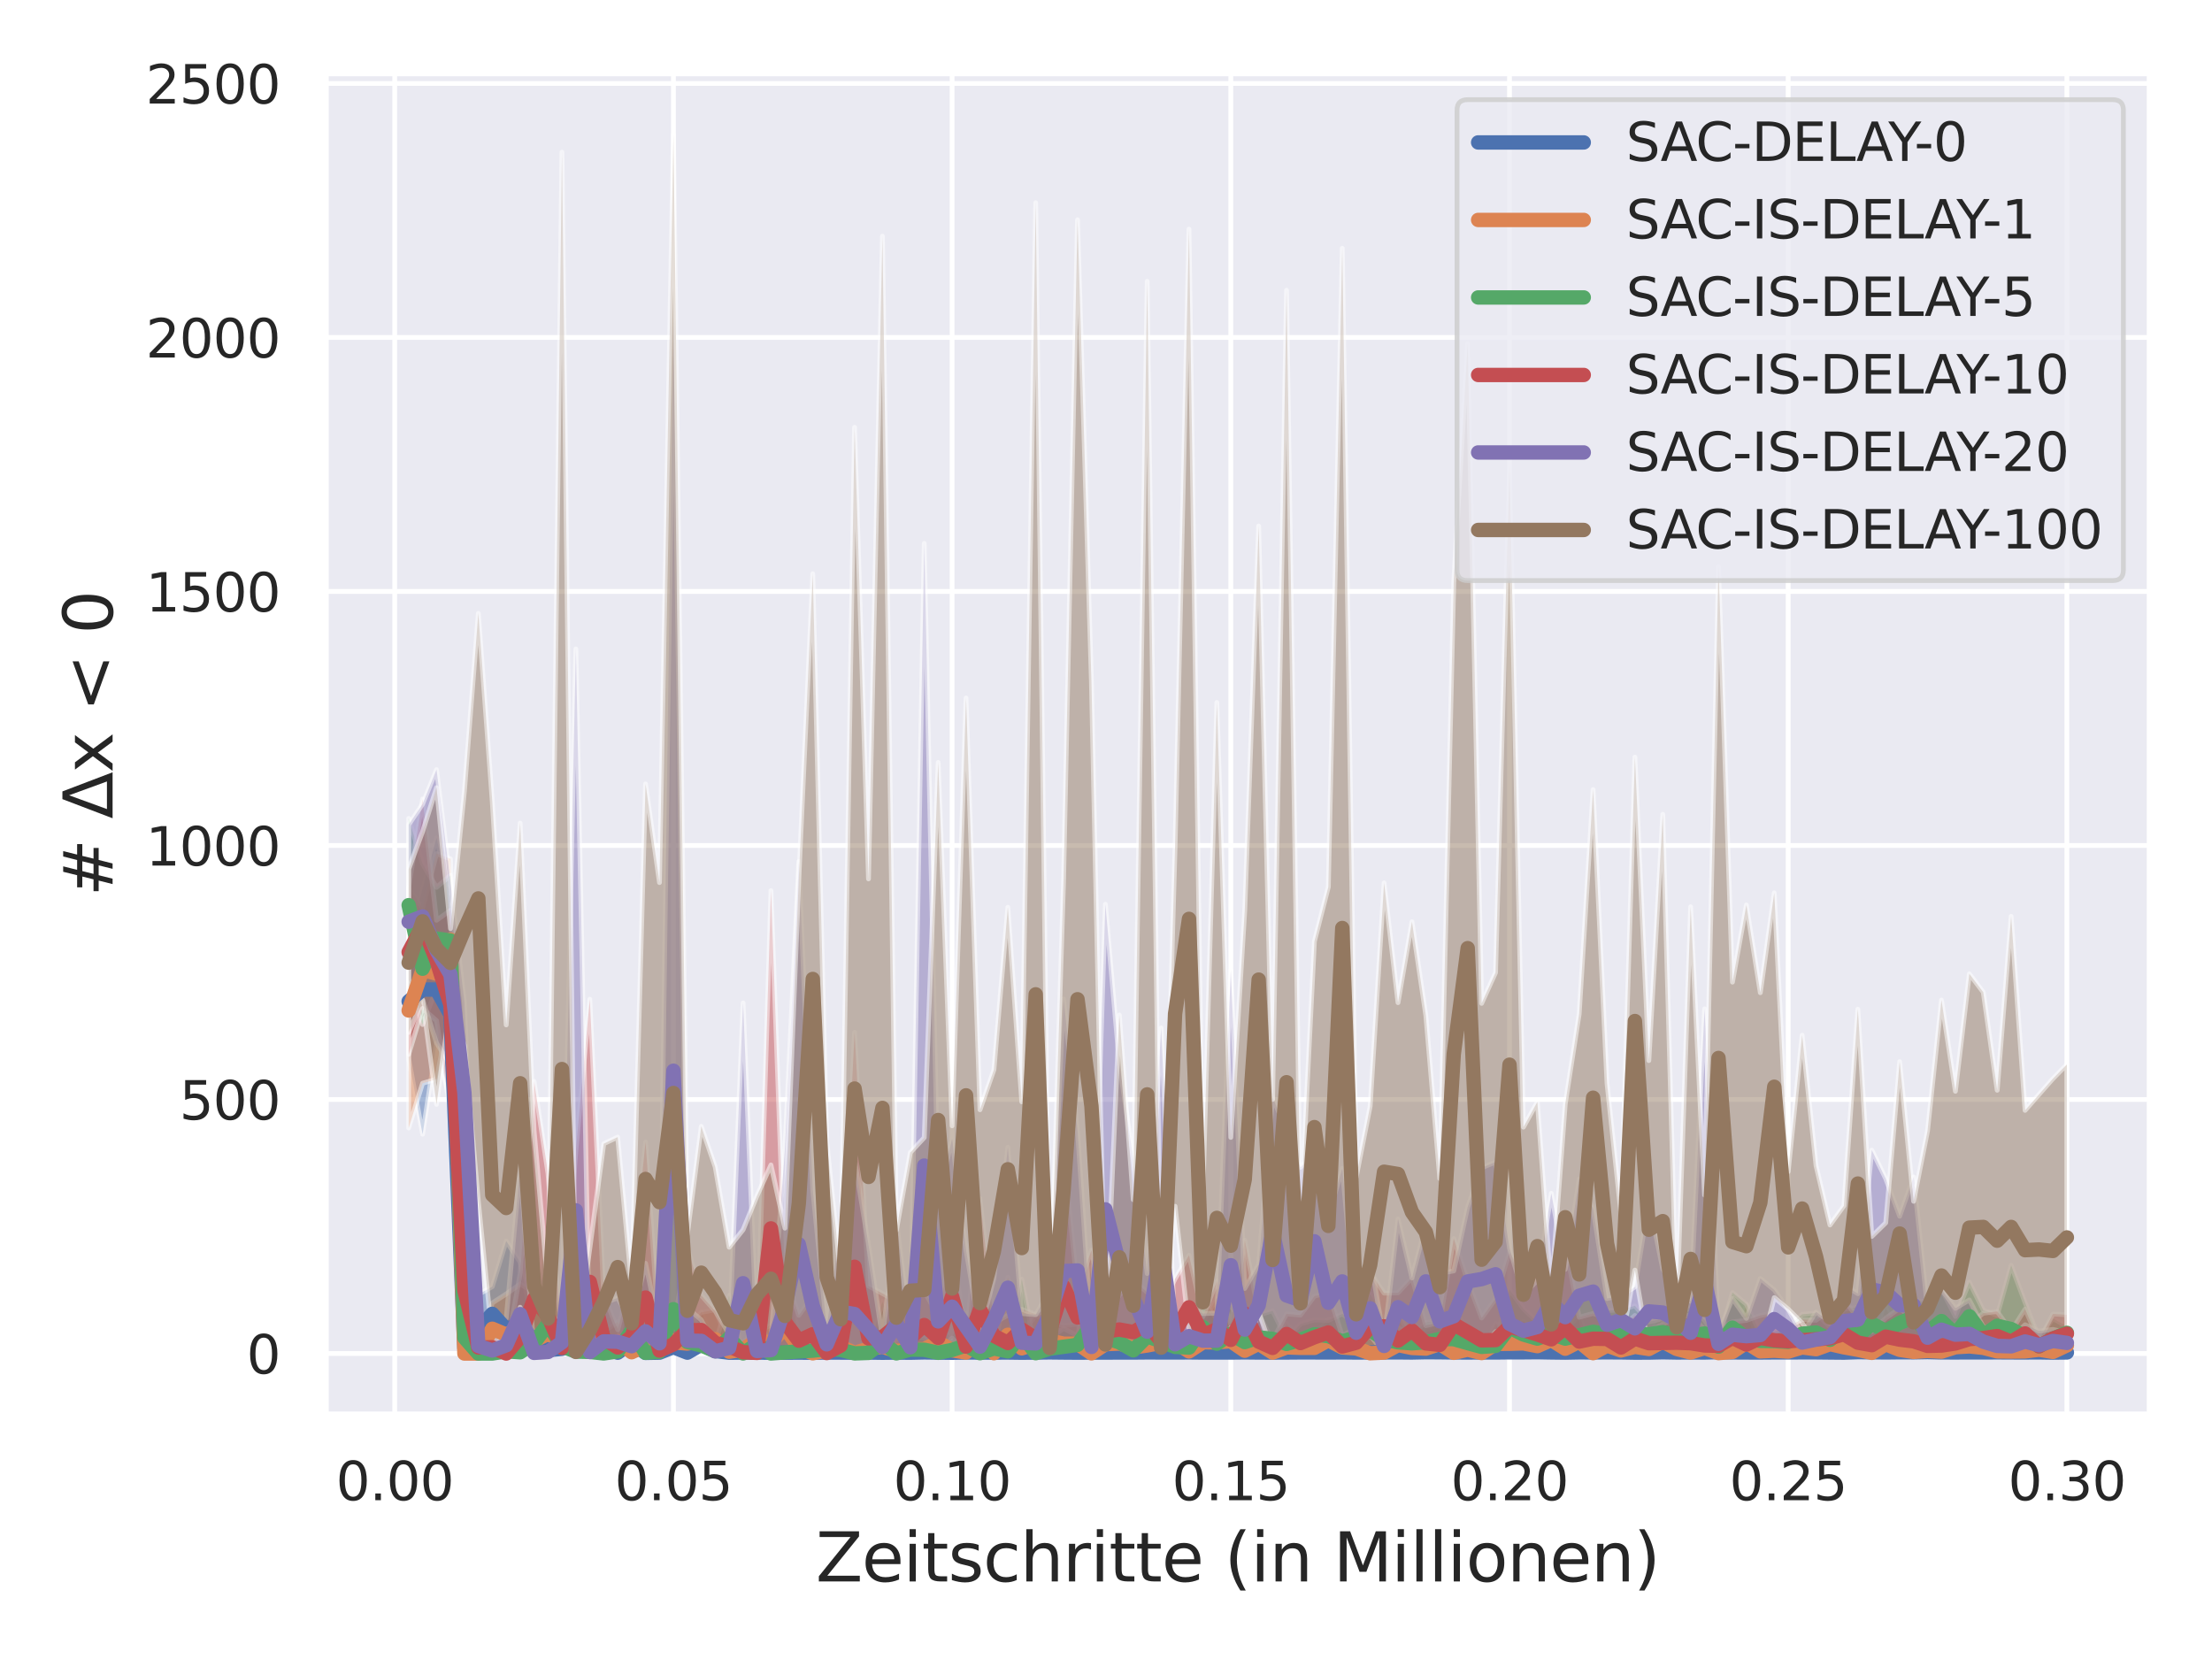 <?xml version="1.0" encoding="utf-8" standalone="no"?>
<!DOCTYPE svg PUBLIC "-//W3C//DTD SVG 1.1//EN"
  "http://www.w3.org/Graphics/SVG/1.1/DTD/svg11.dtd">
<svg xmlns:xlink="http://www.w3.org/1999/xlink" width="460.8pt" height="345.6pt" viewBox="0 0 460.8 345.6" xmlns="http://www.w3.org/2000/svg" version="1.1">
 <defs>
  <style type="text/css">*{stroke-linejoin: round; stroke-linecap: butt}</style>
 </defs>
 <g id="figure_1">
  <g id="patch_1">
   <path d="M 0 345.6 
L 460.8 345.6 
L 460.8 0 
L 0 0 
z
" style="fill: #ffffff"/>
  </g>
  <g id="axes_1">
   <g id="patch_2">
    <path d="M 67.86 294.66 
L 447.84 294.66 
L 447.84 15.264 
L 67.86 15.264 
z
" style="fill: #eaeaf2"/>
   </g>
   <g id="matplotlib.axis_1">
    <g id="xtick_1">
     <g id="line2d_1">
      <path d="M 82.229 294.66 
L 82.229 15.264 
" clip-path="url(#paf7a364575)" style="fill: none; stroke: #ffffff; stroke-linecap: round"/>
     </g>
     <g id="text_1">
      <!-- 0.00 -->
      <g style="fill: #262626" transform="translate(69.983 312.518)scale(0.11 -0.11)">
       <defs>
        <path id="DejaVuSans-30" d="M 2034 4250 
Q 1547 4250 1301 3770 
Q 1056 3291 1056 2328 
Q 1056 1369 1301 889 
Q 1547 409 2034 409 
Q 2525 409 2770 889 
Q 3016 1369 3016 2328 
Q 3016 3291 2770 3770 
Q 2525 4250 2034 4250 
z
M 2034 4750 
Q 2819 4750 3233 4129 
Q 3647 3509 3647 2328 
Q 3647 1150 3233 529 
Q 2819 -91 2034 -91 
Q 1250 -91 836 529 
Q 422 1150 422 2328 
Q 422 3509 836 4129 
Q 1250 4750 2034 4750 
z
" transform="scale(0.016)"/>
        <path id="DejaVuSans-2e" d="M 684 794 
L 1344 794 
L 1344 0 
L 684 0 
L 684 794 
z
" transform="scale(0.016)"/>
       </defs>
       <use xlink:href="#DejaVuSans-30"/>
       <use xlink:href="#DejaVuSans-2e" x="63.623"/>
       <use xlink:href="#DejaVuSans-30" x="95.41"/>
       <use xlink:href="#DejaVuSans-30" x="159.033"/>
      </g>
     </g>
    </g>
    <g id="xtick_2">
     <g id="line2d_2">
      <path d="M 140.286 294.66 
L 140.286 15.264 
" clip-path="url(#paf7a364575)" style="fill: none; stroke: #ffffff; stroke-linecap: round"/>
     </g>
     <g id="text_2">
      <!-- 0.05 -->
      <g style="fill: #262626" transform="translate(128.039 312.518)scale(0.11 -0.11)">
       <defs>
        <path id="DejaVuSans-35" d="M 691 4666 
L 3169 4666 
L 3169 4134 
L 1269 4134 
L 1269 2991 
Q 1406 3038 1543 3061 
Q 1681 3084 1819 3084 
Q 2600 3084 3056 2656 
Q 3513 2228 3513 1497 
Q 3513 744 3044 326 
Q 2575 -91 1722 -91 
Q 1428 -91 1123 -41 
Q 819 9 494 109 
L 494 744 
Q 775 591 1075 516 
Q 1375 441 1709 441 
Q 2250 441 2565 725 
Q 2881 1009 2881 1497 
Q 2881 1984 2565 2268 
Q 2250 2553 1709 2553 
Q 1456 2553 1204 2497 
Q 953 2441 691 2322 
L 691 4666 
z
" transform="scale(0.016)"/>
       </defs>
       <use xlink:href="#DejaVuSans-30"/>
       <use xlink:href="#DejaVuSans-2e" x="63.623"/>
       <use xlink:href="#DejaVuSans-30" x="95.41"/>
       <use xlink:href="#DejaVuSans-35" x="159.033"/>
      </g>
     </g>
    </g>
    <g id="xtick_3">
     <g id="line2d_3">
      <path d="M 198.342 294.66 
L 198.342 15.264 
" clip-path="url(#paf7a364575)" style="fill: none; stroke: #ffffff; stroke-linecap: round"/>
     </g>
     <g id="text_3">
      <!-- 0.10 -->
      <g style="fill: #262626" transform="translate(186.096 312.518)scale(0.11 -0.11)">
       <defs>
        <path id="DejaVuSans-31" d="M 794 531 
L 1825 531 
L 1825 4091 
L 703 3866 
L 703 4441 
L 1819 4666 
L 2450 4666 
L 2450 531 
L 3481 531 
L 3481 0 
L 794 0 
L 794 531 
z
" transform="scale(0.016)"/>
       </defs>
       <use xlink:href="#DejaVuSans-30"/>
       <use xlink:href="#DejaVuSans-2e" x="63.623"/>
       <use xlink:href="#DejaVuSans-31" x="95.41"/>
       <use xlink:href="#DejaVuSans-30" x="159.033"/>
      </g>
     </g>
    </g>
    <g id="xtick_4">
     <g id="line2d_4">
      <path d="M 256.399 294.66 
L 256.399 15.264 
" clip-path="url(#paf7a364575)" style="fill: none; stroke: #ffffff; stroke-linecap: round"/>
     </g>
     <g id="text_4">
      <!-- 0.15 -->
      <g style="fill: #262626" transform="translate(244.152 312.518)scale(0.11 -0.11)">
       <use xlink:href="#DejaVuSans-30"/>
       <use xlink:href="#DejaVuSans-2e" x="63.623"/>
       <use xlink:href="#DejaVuSans-31" x="95.41"/>
       <use xlink:href="#DejaVuSans-35" x="159.033"/>
      </g>
     </g>
    </g>
    <g id="xtick_5">
     <g id="line2d_5">
      <path d="M 314.455 294.66 
L 314.455 15.264 
" clip-path="url(#paf7a364575)" style="fill: none; stroke: #ffffff; stroke-linecap: round"/>
     </g>
     <g id="text_5">
      <!-- 0.20 -->
      <g style="fill: #262626" transform="translate(302.209 312.518)scale(0.11 -0.11)">
       <defs>
        <path id="DejaVuSans-32" d="M 1228 531 
L 3431 531 
L 3431 0 
L 469 0 
L 469 531 
Q 828 903 1448 1529 
Q 2069 2156 2228 2338 
Q 2531 2678 2651 2914 
Q 2772 3150 2772 3378 
Q 2772 3750 2511 3984 
Q 2250 4219 1831 4219 
Q 1534 4219 1204 4116 
Q 875 4013 500 3803 
L 500 4441 
Q 881 4594 1212 4672 
Q 1544 4750 1819 4750 
Q 2544 4750 2975 4387 
Q 3406 4025 3406 3419 
Q 3406 3131 3298 2873 
Q 3191 2616 2906 2266 
Q 2828 2175 2409 1742 
Q 1991 1309 1228 531 
z
" transform="scale(0.016)"/>
       </defs>
       <use xlink:href="#DejaVuSans-30"/>
       <use xlink:href="#DejaVuSans-2e" x="63.623"/>
       <use xlink:href="#DejaVuSans-32" x="95.41"/>
       <use xlink:href="#DejaVuSans-30" x="159.033"/>
      </g>
     </g>
    </g>
    <g id="xtick_6">
     <g id="line2d_6">
      <path d="M 372.512 294.66 
L 372.512 15.264 
" clip-path="url(#paf7a364575)" style="fill: none; stroke: #ffffff; stroke-linecap: round"/>
     </g>
     <g id="text_6">
      <!-- 0.25 -->
      <g style="fill: #262626" transform="translate(360.266 312.518)scale(0.11 -0.11)">
       <use xlink:href="#DejaVuSans-30"/>
       <use xlink:href="#DejaVuSans-2e" x="63.623"/>
       <use xlink:href="#DejaVuSans-32" x="95.41"/>
       <use xlink:href="#DejaVuSans-35" x="159.033"/>
      </g>
     </g>
    </g>
    <g id="xtick_7">
     <g id="line2d_7">
      <path d="M 430.568 294.66 
L 430.568 15.264 
" clip-path="url(#paf7a364575)" style="fill: none; stroke: #ffffff; stroke-linecap: round"/>
     </g>
     <g id="text_7">
      <!-- 0.30 -->
      <g style="fill: #262626" transform="translate(418.322 312.518)scale(0.11 -0.11)">
       <defs>
        <path id="DejaVuSans-33" d="M 2597 2516 
Q 3050 2419 3304 2112 
Q 3559 1806 3559 1356 
Q 3559 666 3084 287 
Q 2609 -91 1734 -91 
Q 1441 -91 1130 -33 
Q 819 25 488 141 
L 488 750 
Q 750 597 1062 519 
Q 1375 441 1716 441 
Q 2309 441 2620 675 
Q 2931 909 2931 1356 
Q 2931 1769 2642 2001 
Q 2353 2234 1838 2234 
L 1294 2234 
L 1294 2753 
L 1863 2753 
Q 2328 2753 2575 2939 
Q 2822 3125 2822 3475 
Q 2822 3834 2567 4026 
Q 2313 4219 1838 4219 
Q 1578 4219 1281 4162 
Q 984 4106 628 3988 
L 628 4550 
Q 988 4650 1302 4700 
Q 1616 4750 1894 4750 
Q 2613 4750 3031 4423 
Q 3450 4097 3450 3541 
Q 3450 3153 3228 2886 
Q 3006 2619 2597 2516 
z
" transform="scale(0.016)"/>
       </defs>
       <use xlink:href="#DejaVuSans-30"/>
       <use xlink:href="#DejaVuSans-2e" x="63.623"/>
       <use xlink:href="#DejaVuSans-33" x="95.41"/>
       <use xlink:href="#DejaVuSans-30" x="159.033"/>
      </g>
     </g>
    </g>
    <g id="text_8">
     <!-- Zeitschritte (in Millionen) -->
     <g style="fill: #262626" transform="translate(169.935 329.444)scale(0.14 -0.14)">
      <defs>
       <path id="DejaVuSans-5a" d="M 359 4666 
L 4025 4666 
L 4025 4184 
L 1075 531 
L 4097 531 
L 4097 0 
L 288 0 
L 288 481 
L 3238 4134 
L 359 4134 
L 359 4666 
z
" transform="scale(0.016)"/>
       <path id="DejaVuSans-65" d="M 3597 1894 
L 3597 1613 
L 953 1613 
Q 991 1019 1311 708 
Q 1631 397 2203 397 
Q 2534 397 2845 478 
Q 3156 559 3463 722 
L 3463 178 
Q 3153 47 2828 -22 
Q 2503 -91 2169 -91 
Q 1331 -91 842 396 
Q 353 884 353 1716 
Q 353 2575 817 3079 
Q 1281 3584 2069 3584 
Q 2775 3584 3186 3129 
Q 3597 2675 3597 1894 
z
M 3022 2063 
Q 3016 2534 2758 2815 
Q 2500 3097 2075 3097 
Q 1594 3097 1305 2825 
Q 1016 2553 972 2059 
L 3022 2063 
z
" transform="scale(0.016)"/>
       <path id="DejaVuSans-69" d="M 603 3500 
L 1178 3500 
L 1178 0 
L 603 0 
L 603 3500 
z
M 603 4863 
L 1178 4863 
L 1178 4134 
L 603 4134 
L 603 4863 
z
" transform="scale(0.016)"/>
       <path id="DejaVuSans-74" d="M 1172 4494 
L 1172 3500 
L 2356 3500 
L 2356 3053 
L 1172 3053 
L 1172 1153 
Q 1172 725 1289 603 
Q 1406 481 1766 481 
L 2356 481 
L 2356 0 
L 1766 0 
Q 1100 0 847 248 
Q 594 497 594 1153 
L 594 3053 
L 172 3053 
L 172 3500 
L 594 3500 
L 594 4494 
L 1172 4494 
z
" transform="scale(0.016)"/>
       <path id="DejaVuSans-73" d="M 2834 3397 
L 2834 2853 
Q 2591 2978 2328 3040 
Q 2066 3103 1784 3103 
Q 1356 3103 1142 2972 
Q 928 2841 928 2578 
Q 928 2378 1081 2264 
Q 1234 2150 1697 2047 
L 1894 2003 
Q 2506 1872 2764 1633 
Q 3022 1394 3022 966 
Q 3022 478 2636 193 
Q 2250 -91 1575 -91 
Q 1294 -91 989 -36 
Q 684 19 347 128 
L 347 722 
Q 666 556 975 473 
Q 1284 391 1588 391 
Q 1994 391 2212 530 
Q 2431 669 2431 922 
Q 2431 1156 2273 1281 
Q 2116 1406 1581 1522 
L 1381 1569 
Q 847 1681 609 1914 
Q 372 2147 372 2553 
Q 372 3047 722 3315 
Q 1072 3584 1716 3584 
Q 2034 3584 2315 3537 
Q 2597 3491 2834 3397 
z
" transform="scale(0.016)"/>
       <path id="DejaVuSans-63" d="M 3122 3366 
L 3122 2828 
Q 2878 2963 2633 3030 
Q 2388 3097 2138 3097 
Q 1578 3097 1268 2742 
Q 959 2388 959 1747 
Q 959 1106 1268 751 
Q 1578 397 2138 397 
Q 2388 397 2633 464 
Q 2878 531 3122 666 
L 3122 134 
Q 2881 22 2623 -34 
Q 2366 -91 2075 -91 
Q 1284 -91 818 406 
Q 353 903 353 1747 
Q 353 2603 823 3093 
Q 1294 3584 2113 3584 
Q 2378 3584 2631 3529 
Q 2884 3475 3122 3366 
z
" transform="scale(0.016)"/>
       <path id="DejaVuSans-68" d="M 3513 2113 
L 3513 0 
L 2938 0 
L 2938 2094 
Q 2938 2591 2744 2837 
Q 2550 3084 2163 3084 
Q 1697 3084 1428 2787 
Q 1159 2491 1159 1978 
L 1159 0 
L 581 0 
L 581 4863 
L 1159 4863 
L 1159 2956 
Q 1366 3272 1645 3428 
Q 1925 3584 2291 3584 
Q 2894 3584 3203 3211 
Q 3513 2838 3513 2113 
z
" transform="scale(0.016)"/>
       <path id="DejaVuSans-72" d="M 2631 2963 
Q 2534 3019 2420 3045 
Q 2306 3072 2169 3072 
Q 1681 3072 1420 2755 
Q 1159 2438 1159 1844 
L 1159 0 
L 581 0 
L 581 3500 
L 1159 3500 
L 1159 2956 
Q 1341 3275 1631 3429 
Q 1922 3584 2338 3584 
Q 2397 3584 2469 3576 
Q 2541 3569 2628 3553 
L 2631 2963 
z
" transform="scale(0.016)"/>
       <path id="DejaVuSans-20" transform="scale(0.016)"/>
       <path id="DejaVuSans-28" d="M 1984 4856 
Q 1566 4138 1362 3434 
Q 1159 2731 1159 2009 
Q 1159 1288 1364 580 
Q 1569 -128 1984 -844 
L 1484 -844 
Q 1016 -109 783 600 
Q 550 1309 550 2009 
Q 550 2706 781 3412 
Q 1013 4119 1484 4856 
L 1984 4856 
z
" transform="scale(0.016)"/>
       <path id="DejaVuSans-6e" d="M 3513 2113 
L 3513 0 
L 2938 0 
L 2938 2094 
Q 2938 2591 2744 2837 
Q 2550 3084 2163 3084 
Q 1697 3084 1428 2787 
Q 1159 2491 1159 1978 
L 1159 0 
L 581 0 
L 581 3500 
L 1159 3500 
L 1159 2956 
Q 1366 3272 1645 3428 
Q 1925 3584 2291 3584 
Q 2894 3584 3203 3211 
Q 3513 2838 3513 2113 
z
" transform="scale(0.016)"/>
       <path id="DejaVuSans-4d" d="M 628 4666 
L 1569 4666 
L 2759 1491 
L 3956 4666 
L 4897 4666 
L 4897 0 
L 4281 0 
L 4281 4097 
L 3078 897 
L 2444 897 
L 1241 4097 
L 1241 0 
L 628 0 
L 628 4666 
z
" transform="scale(0.016)"/>
       <path id="DejaVuSans-6c" d="M 603 4863 
L 1178 4863 
L 1178 0 
L 603 0 
L 603 4863 
z
" transform="scale(0.016)"/>
       <path id="DejaVuSans-6f" d="M 1959 3097 
Q 1497 3097 1228 2736 
Q 959 2375 959 1747 
Q 959 1119 1226 758 
Q 1494 397 1959 397 
Q 2419 397 2687 759 
Q 2956 1122 2956 1747 
Q 2956 2369 2687 2733 
Q 2419 3097 1959 3097 
z
M 1959 3584 
Q 2709 3584 3137 3096 
Q 3566 2609 3566 1747 
Q 3566 888 3137 398 
Q 2709 -91 1959 -91 
Q 1206 -91 779 398 
Q 353 888 353 1747 
Q 353 2609 779 3096 
Q 1206 3584 1959 3584 
z
" transform="scale(0.016)"/>
       <path id="DejaVuSans-29" d="M 513 4856 
L 1013 4856 
Q 1481 4119 1714 3412 
Q 1947 2706 1947 2009 
Q 1947 1309 1714 600 
Q 1481 -109 1013 -844 
L 513 -844 
Q 928 -128 1133 580 
Q 1338 1288 1338 2009 
Q 1338 2731 1133 3434 
Q 928 4138 513 4856 
z
" transform="scale(0.016)"/>
      </defs>
      <use xlink:href="#DejaVuSans-5a"/>
      <use xlink:href="#DejaVuSans-65" x="68.506"/>
      <use xlink:href="#DejaVuSans-69" x="130.029"/>
      <use xlink:href="#DejaVuSans-74" x="157.812"/>
      <use xlink:href="#DejaVuSans-73" x="197.021"/>
      <use xlink:href="#DejaVuSans-63" x="249.121"/>
      <use xlink:href="#DejaVuSans-68" x="304.102"/>
      <use xlink:href="#DejaVuSans-72" x="367.48"/>
      <use xlink:href="#DejaVuSans-69" x="408.594"/>
      <use xlink:href="#DejaVuSans-74" x="436.377"/>
      <use xlink:href="#DejaVuSans-74" x="475.586"/>
      <use xlink:href="#DejaVuSans-65" x="514.795"/>
      <use xlink:href="#DejaVuSans-20" x="576.318"/>
      <use xlink:href="#DejaVuSans-28" x="608.105"/>
      <use xlink:href="#DejaVuSans-69" x="647.119"/>
      <use xlink:href="#DejaVuSans-6e" x="674.902"/>
      <use xlink:href="#DejaVuSans-20" x="738.281"/>
      <use xlink:href="#DejaVuSans-4d" x="770.068"/>
      <use xlink:href="#DejaVuSans-69" x="856.348"/>
      <use xlink:href="#DejaVuSans-6c" x="884.131"/>
      <use xlink:href="#DejaVuSans-6c" x="911.914"/>
      <use xlink:href="#DejaVuSans-69" x="939.697"/>
      <use xlink:href="#DejaVuSans-6f" x="967.48"/>
      <use xlink:href="#DejaVuSans-6e" x="1028.662"/>
      <use xlink:href="#DejaVuSans-65" x="1092.041"/>
      <use xlink:href="#DejaVuSans-6e" x="1153.564"/>
      <use xlink:href="#DejaVuSans-29" x="1216.943"/>
     </g>
    </g>
   </g>
   <g id="matplotlib.axis_2">
    <g id="ytick_1">
     <g id="line2d_8">
      <path d="M 67.86 281.96 
L 447.84 281.96 
" clip-path="url(#paf7a364575)" style="fill: none; stroke: #ffffff; stroke-linecap: round"/>
     </g>
     <g id="text_9">
      <!-- 0 -->
      <g style="fill: #262626" transform="translate(51.361 286.139)scale(0.11 -0.11)">
       <use xlink:href="#DejaVuSans-30"/>
      </g>
     </g>
    </g>
    <g id="ytick_2">
     <g id="line2d_9">
      <path d="M 67.86 229.044 
L 447.84 229.044 
" clip-path="url(#paf7a364575)" style="fill: none; stroke: #ffffff; stroke-linecap: round"/>
     </g>
     <g id="text_10">
      <!-- 500 -->
      <g style="fill: #262626" transform="translate(37.364 233.223)scale(0.11 -0.11)">
       <use xlink:href="#DejaVuSans-35"/>
       <use xlink:href="#DejaVuSans-30" x="63.623"/>
       <use xlink:href="#DejaVuSans-30" x="127.246"/>
      </g>
     </g>
    </g>
    <g id="ytick_3">
     <g id="line2d_10">
      <path d="M 67.86 176.128 
L 447.84 176.128 
" clip-path="url(#paf7a364575)" style="fill: none; stroke: #ffffff; stroke-linecap: round"/>
     </g>
     <g id="text_11">
      <!-- 1000 -->
      <g style="fill: #262626" transform="translate(30.365 180.308)scale(0.11 -0.11)">
       <use xlink:href="#DejaVuSans-31"/>
       <use xlink:href="#DejaVuSans-30" x="63.623"/>
       <use xlink:href="#DejaVuSans-30" x="127.246"/>
       <use xlink:href="#DejaVuSans-30" x="190.869"/>
      </g>
     </g>
    </g>
    <g id="ytick_4">
     <g id="line2d_11">
      <path d="M 67.86 123.212 
L 447.84 123.212 
" clip-path="url(#paf7a364575)" style="fill: none; stroke: #ffffff; stroke-linecap: round"/>
     </g>
     <g id="text_12">
      <!-- 1500 -->
      <g style="fill: #262626" transform="translate(30.365 127.392)scale(0.11 -0.11)">
       <use xlink:href="#DejaVuSans-31"/>
       <use xlink:href="#DejaVuSans-35" x="63.623"/>
       <use xlink:href="#DejaVuSans-30" x="127.246"/>
       <use xlink:href="#DejaVuSans-30" x="190.869"/>
      </g>
     </g>
    </g>
    <g id="ytick_5">
     <g id="line2d_12">
      <path d="M 67.86 70.297 
L 447.84 70.297 
" clip-path="url(#paf7a364575)" style="fill: none; stroke: #ffffff; stroke-linecap: round"/>
     </g>
     <g id="text_13">
      <!-- 2000 -->
      <g style="fill: #262626" transform="translate(30.365 74.476)scale(0.11 -0.11)">
       <use xlink:href="#DejaVuSans-32"/>
       <use xlink:href="#DejaVuSans-30" x="63.623"/>
       <use xlink:href="#DejaVuSans-30" x="127.246"/>
       <use xlink:href="#DejaVuSans-30" x="190.869"/>
      </g>
     </g>
    </g>
    <g id="ytick_6">
     <g id="line2d_13">
      <path d="M 67.86 17.381 
L 447.84 17.381 
" clip-path="url(#paf7a364575)" style="fill: none; stroke: #ffffff; stroke-linecap: round"/>
     </g>
     <g id="text_14">
      <!-- 2500 -->
      <g style="fill: #262626" transform="translate(30.365 21.56)scale(0.11 -0.11)">
       <use xlink:href="#DejaVuSans-32"/>
       <use xlink:href="#DejaVuSans-35" x="63.623"/>
       <use xlink:href="#DejaVuSans-30" x="127.246"/>
       <use xlink:href="#DejaVuSans-30" x="190.869"/>
      </g>
     </g>
    </g>
    <g id="text_15">
     <!-- # Δx &lt; 0 -->
     <g style="fill: #262626" transform="translate(23.453 186.753)rotate(-90)scale(0.14 -0.14)">
      <defs>
       <path id="DejaVuSans-23" d="M 3272 2816 
L 2363 2816 
L 2100 1772 
L 3016 1772 
L 3272 2816 
z
M 2803 4594 
L 2478 3297 
L 3391 3297 
L 3719 4594 
L 4219 4594 
L 3897 3297 
L 4872 3297 
L 4872 2816 
L 3775 2816 
L 3519 1772 
L 4513 1772 
L 4513 1294 
L 3397 1294 
L 3072 0 
L 2572 0 
L 2894 1294 
L 1978 1294 
L 1656 0 
L 1153 0 
L 1478 1294 
L 494 1294 
L 494 1772 
L 1594 1772 
L 1856 2816 
L 850 2816 
L 850 3297 
L 1978 3297 
L 2297 4594 
L 2803 4594 
z
" transform="scale(0.016)"/>
       <path id="DejaVuSans-394" d="M 2188 4044 
L 906 525 
L 3472 525 
L 2188 4044 
z
M 50 0 
L 1831 4666 
L 2547 4666 
L 4325 0 
L 50 0 
z
" transform="scale(0.016)"/>
       <path id="DejaVuSans-78" d="M 3513 3500 
L 2247 1797 
L 3578 0 
L 2900 0 
L 1881 1375 
L 863 0 
L 184 0 
L 1544 1831 
L 300 3500 
L 978 3500 
L 1906 2253 
L 2834 3500 
L 3513 3500 
z
" transform="scale(0.016)"/>
       <path id="DejaVuSans-3c" d="M 4684 3150 
L 1459 2003 
L 4684 863 
L 4684 294 
L 678 1747 
L 678 2266 
L 4684 3719 
L 4684 3150 
z
" transform="scale(0.016)"/>
      </defs>
      <use xlink:href="#DejaVuSans-23"/>
      <use xlink:href="#DejaVuSans-20" x="83.789"/>
      <use xlink:href="#DejaVuSans-394" x="115.576"/>
      <use xlink:href="#DejaVuSans-78" x="183.984"/>
      <use xlink:href="#DejaVuSans-20" x="243.164"/>
      <use xlink:href="#DejaVuSans-3c" x="274.951"/>
      <use xlink:href="#DejaVuSans-20" x="358.74"/>
      <use xlink:href="#DejaVuSans-30" x="390.527"/>
     </g>
    </g>
   </g>
   <g id="PolyCollection_1">
    <defs>
     <path id="mb699d7c838" d="M 85.132 -125.128 
L 85.132 -148.559 
L 88.035 -160.497 
L 90.937 -171.038 
L 93.84 -158.042 
L 96.743 -69.588 
L 99.646 -75.937 
L 102.549 -77.567 
L 105.452 -87.071 
L 108.354 -82.647 
L 111.257 -68.381 
L 114.16 -65.756 
L 117.063 -68.106 
L 119.966 -79.134 
L 122.869 -66.984 
L 125.771 -69.736 
L 128.674 -63.957 
L 131.577 -70.286 
L 134.48 -63.851 
L 137.383 -63.978 
L 140.286 -69.715 
L 143.188 -64 
L 146.091 -72.297 
L 148.994 -65.481 
L 151.897 -63.851 
L 154.8 -63.873 
L 157.702 -63.851 
L 160.605 -63.873 
L 163.508 -63.83 
L 166.411 -63.873 
L 169.314 -63.809 
L 172.217 -63.894 
L 175.119 -63.894 
L 178.022 -63.873 
L 180.925 -63.894 
L 183.828 -63.873 
L 186.731 -63.873 
L 189.634 -63.873 
L 192.536 -63.978 
L 195.439 -63.873 
L 198.342 -63.83 
L 201.245 -63.957 
L 204.148 -63.915 
L 207.051 -63.873 
L 209.953 -63.936 
L 212.856 -63.894 
L 215.759 -63.915 
L 218.662 -63.957 
L 221.565 -63.851 
L 224.467 -63.915 
L 227.37 -63.915 
L 230.273 -63.873 
L 233.176 -63.873 
L 236.079 -63.915 
L 238.982 -63.894 
L 241.884 -63.915 
L 244.787 -63.915 
L 247.69 -63.915 
L 250.593 -63.894 
L 253.496 -63.936 
L 256.399 -63.894 
L 259.301 -63.894 
L 262.204 -63.873 
L 265.107 -63.894 
L 268.01 -63.894 
L 270.913 -63.915 
L 273.816 -63.936 
L 276.718 -63.894 
L 279.621 -63.936 
L 282.524 -63.894 
L 285.427 -63.915 
L 288.33 -63.915 
L 291.233 -63.936 
L 294.135 -63.894 
L 297.038 -63.936 
L 299.941 -64 
L 302.844 -63.873 
L 305.747 -63.894 
L 308.649 -63.894 
L 311.552 -63.915 
L 314.455 -63.936 
L 317.358 -63.936 
L 320.261 -63.936 
L 323.164 -63.936 
L 326.066 -63.915 
L 328.969 -63.957 
L 331.872 -63.915 
L 334.775 -64 
L 337.678 -63.915 
L 340.581 -63.851 
L 343.483 -63.894 
L 346.386 -64 
L 349.289 -63.957 
L 352.192 -63.936 
L 355.095 -63.894 
L 357.998 -64.021 
L 360.9 -63.915 
L 363.803 -63.915 
L 366.706 -63.894 
L 369.609 -63.894 
L 372.512 -63.957 
L 375.414 -63.936 
L 378.317 -63.957 
L 381.22 -63.894 
L 384.123 -63.83 
L 387.026 -63.978 
L 389.929 -63.957 
L 392.831 -63.915 
L 395.734 -63.936 
L 398.637 -63.978 
L 401.54 -63.978 
L 404.443 -63.957 
L 407.346 -63.936 
L 410.248 -63.894 
L 413.151 -63.915 
L 416.054 -63.978 
L 418.957 -63.936 
L 421.86 -63.894 
L 424.763 -63.936 
L 427.665 -63.873 
L 430.568 -63.915 
L 430.568 -63.788 
L 430.568 -63.788 
L 427.665 -63.788 
L 424.763 -63.83 
L 421.86 -63.83 
L 418.957 -63.809 
L 416.054 -63.809 
L 413.151 -63.83 
L 410.248 -63.83 
L 407.346 -63.809 
L 404.443 -63.83 
L 401.54 -63.873 
L 398.637 -63.83 
L 395.734 -63.873 
L 392.831 -63.809 
L 389.929 -63.83 
L 387.026 -63.873 
L 384.123 -63.809 
L 381.22 -63.767 
L 378.317 -63.788 
L 375.414 -63.83 
L 372.512 -63.809 
L 369.609 -63.851 
L 366.706 -63.788 
L 363.803 -63.83 
L 360.9 -63.83 
L 357.998 -63.788 
L 355.095 -63.809 
L 352.192 -63.83 
L 349.289 -63.809 
L 346.386 -63.851 
L 343.483 -63.767 
L 340.581 -63.767 
L 337.678 -63.809 
L 334.775 -63.809 
L 331.872 -63.83 
L 328.969 -63.809 
L 326.066 -63.788 
L 323.164 -63.83 
L 320.261 -63.894 
L 317.358 -63.83 
L 314.455 -63.851 
L 311.552 -63.788 
L 308.649 -63.83 
L 305.747 -63.809 
L 302.844 -63.83 
L 299.941 -63.851 
L 297.038 -63.873 
L 294.135 -63.788 
L 291.233 -63.788 
L 288.33 -63.851 
L 285.427 -63.83 
L 282.524 -63.788 
L 279.621 -63.809 
L 276.718 -63.83 
L 273.816 -63.851 
L 270.913 -63.788 
L 268.01 -63.809 
L 265.107 -63.788 
L 262.204 -63.767 
L 259.301 -63.851 
L 256.399 -63.788 
L 253.496 -63.767 
L 250.593 -63.788 
L 247.69 -63.83 
L 244.787 -63.788 
L 241.884 -63.788 
L 238.982 -63.851 
L 236.079 -63.767 
L 233.176 -63.83 
L 230.273 -63.788 
L 227.37 -63.788 
L 224.467 -63.746 
L 221.565 -63.809 
L 218.662 -63.767 
L 215.759 -63.809 
L 212.856 -63.746 
L 209.953 -63.788 
L 207.051 -63.809 
L 204.148 -63.788 
L 201.245 -63.767 
L 198.342 -63.767 
L 195.439 -63.788 
L 192.536 -63.788 
L 189.634 -63.767 
L 186.731 -63.746 
L 183.828 -63.724 
L 180.925 -63.767 
L 178.022 -63.788 
L 175.119 -63.788 
L 172.217 -63.788 
L 169.314 -63.809 
L 166.411 -63.767 
L 163.508 -63.767 
L 160.605 -63.767 
L 157.702 -63.809 
L 154.8 -63.788 
L 151.897 -63.703 
L 148.994 -63.746 
L 146.091 -63.767 
L 143.188 -63.724 
L 140.286 -63.724 
L 137.383 -63.682 
L 134.48 -63.703 
L 131.577 -63.83 
L 128.674 -63.746 
L 125.771 -63.64 
L 122.869 -63.724 
L 119.966 -63.703 
L 117.063 -63.661 
L 114.16 -63.64 
L 111.257 -63.703 
L 108.354 -63.682 
L 105.452 -63.64 
L 102.549 -63.661 
L 99.646 -63.64 
L 96.743 -63.64 
L 93.84 -115.751 
L 90.937 -128.303 
L 88.035 -109.317 
L 85.132 -125.128 
z
" style="stroke: #ffffff; stroke-opacity: 0.5"/>
    </defs>
    <g clip-path="url(#paf7a364575)">
     <use xlink:href="#mb699d7c838" x="0" y="345.6" style="fill: #4c72b0; fill-opacity: 0.5; stroke: #ffffff; stroke-opacity: 0.5"/>
    </g>
   </g>
   <g id="PolyCollection_2">
    <defs>
     <path id="m6e891185fe" d="M 85.132 -110.608 
L 85.132 -160.772 
L 88.035 -156.391 
L 90.937 -167.778 
L 93.84 -166.678 
L 96.743 -63.64 
L 99.646 -63.64 
L 102.549 -74.16 
L 105.452 -76.043 
L 108.354 -78.096 
L 111.257 -76.382 
L 114.16 -74.731 
L 117.063 -69.524 
L 119.966 -72.339 
L 122.869 -70.244 
L 125.771 -68.191 
L 128.674 -70.223 
L 131.577 -64.91 
L 134.48 -70.286 
L 137.383 -76.636 
L 140.286 -68.699 
L 143.188 -69.334 
L 146.091 -72.212 
L 148.994 -72.741 
L 151.897 -65.418 
L 154.8 -66.074 
L 157.702 -67.746 
L 160.605 -69.672 
L 163.508 -83.325 
L 166.411 -66.899 
L 169.314 -63.746 
L 172.217 -66.116 
L 175.119 -69.27 
L 178.022 -64.169 
L 180.925 -67.238 
L 183.828 -68.042 
L 186.731 -66.116 
L 189.634 -68.064 
L 192.536 -66.137 
L 195.439 -68.995 
L 198.342 -66.942 
L 201.245 -64.529 
L 204.148 -77.588 
L 207.051 -63.851 
L 209.953 -79.536 
L 212.856 -67.937 
L 215.759 -71.514 
L 218.662 -70.223 
L 221.565 -69.482 
L 224.467 -69.757 
L 227.37 -63.724 
L 230.273 -67.471 
L 233.176 -68.741 
L 236.079 -66.645 
L 238.982 -70.582 
L 241.884 -67.915 
L 244.787 -69.715 
L 247.69 -64.783 
L 250.593 -70.307 
L 253.496 -75.133 
L 256.399 -74.498 
L 259.301 -66.413 
L 262.204 -71.281 
L 265.107 -64.211 
L 268.01 -69.926 
L 270.913 -66.264 
L 273.816 -67.598 
L 276.718 -70.709 
L 279.621 -67.302 
L 282.524 -67.175 
L 285.427 -63.746 
L 288.33 -64.444 
L 291.233 -72.17 
L 294.135 -66.624 
L 297.038 -68.593 
L 299.941 -69.482 
L 302.844 -64.105 
L 305.747 -66.328 
L 308.649 -63.767 
L 311.552 -69.842 
L 314.455 -68.847 
L 317.358 -70.371 
L 320.261 -68.296 
L 323.164 -73.588 
L 326.066 -68.36 
L 328.969 -71.641 
L 331.872 -63.724 
L 334.775 -67.915 
L 337.678 -65.862 
L 340.581 -67.323 
L 343.483 -67.365 
L 346.386 -72.17 
L 349.289 -67.238 
L 352.192 -64.444 
L 355.095 -69.122 
L 357.998 -63.746 
L 360.9 -64.931 
L 363.803 -73.8 
L 366.706 -65.016 
L 369.609 -66.37 
L 372.512 -65.248 
L 375.414 -69.651 
L 378.317 -67.026 
L 381.22 -67.831 
L 384.123 -69.08 
L 387.026 -65.1 
L 389.929 -63.915 
L 392.831 -73.165 
L 395.734 -67.132 
L 398.637 -65.037 
L 401.54 -66.032 
L 404.443 -64.846 
L 407.346 -69.99 
L 410.248 -67.429 
L 413.151 -67.429 
L 416.054 -65.206 
L 418.957 -65.46 
L 421.86 -65.651 
L 424.763 -67.28 
L 427.665 -65.016 
L 430.568 -71.725 
L 430.568 -63.682 
L 430.568 -63.682 
L 427.665 -63.682 
L 424.763 -63.682 
L 421.86 -63.682 
L 418.957 -63.682 
L 416.054 -63.682 
L 413.151 -63.703 
L 410.248 -63.661 
L 407.346 -63.682 
L 404.443 -63.703 
L 401.54 -63.703 
L 398.637 -63.682 
L 395.734 -63.682 
L 392.831 -63.661 
L 389.929 -63.661 
L 387.026 -63.703 
L 384.123 -63.682 
L 381.22 -63.724 
L 378.317 -63.661 
L 375.414 -63.682 
L 372.512 -63.661 
L 369.609 -63.682 
L 366.706 -63.661 
L 363.803 -63.703 
L 360.9 -63.682 
L 357.998 -63.703 
L 355.095 -63.661 
L 352.192 -63.661 
L 349.289 -63.661 
L 346.386 -63.682 
L 343.483 -63.746 
L 340.581 -63.661 
L 337.678 -63.682 
L 334.775 -63.682 
L 331.872 -63.703 
L 328.969 -63.64 
L 326.066 -63.703 
L 323.164 -63.661 
L 320.261 -63.661 
L 317.358 -63.682 
L 314.455 -63.724 
L 311.552 -63.661 
L 308.649 -63.703 
L 305.747 -63.64 
L 302.844 -63.661 
L 299.941 -63.64 
L 297.038 -63.661 
L 294.135 -63.682 
L 291.233 -63.682 
L 288.33 -63.64 
L 285.427 -63.661 
L 282.524 -63.64 
L 279.621 -63.64 
L 276.718 -63.682 
L 273.816 -63.661 
L 270.913 -63.64 
L 268.01 -63.64 
L 265.107 -63.661 
L 262.204 -63.64 
L 259.301 -63.64 
L 256.399 -63.682 
L 253.496 -63.64 
L 250.593 -63.64 
L 247.69 -63.661 
L 244.787 -63.682 
L 241.884 -63.661 
L 238.982 -63.64 
L 236.079 -63.64 
L 233.176 -63.661 
L 230.273 -63.682 
L 227.37 -63.64 
L 224.467 -63.682 
L 221.565 -63.682 
L 218.662 -63.64 
L 215.759 -63.682 
L 212.856 -63.64 
L 209.953 -63.682 
L 207.051 -63.64 
L 204.148 -63.661 
L 201.245 -63.661 
L 198.342 -63.64 
L 195.439 -63.682 
L 192.536 -63.64 
L 189.634 -63.64 
L 186.731 -63.64 
L 183.828 -63.661 
L 180.925 -63.64 
L 178.022 -63.64 
L 175.119 -63.64 
L 172.217 -63.64 
L 169.314 -63.64 
L 166.411 -63.64 
L 163.508 -63.64 
L 160.605 -63.64 
L 157.702 -64.973 
L 154.8 -63.64 
L 151.897 -63.64 
L 148.994 -63.64 
L 146.091 -63.661 
L 143.188 -63.64 
L 140.286 -63.682 
L 137.383 -63.661 
L 134.48 -63.64 
L 131.577 -63.64 
L 128.674 -63.64 
L 125.771 -63.64 
L 122.869 -63.64 
L 119.966 -63.64 
L 117.063 -63.64 
L 114.16 -63.64 
L 111.257 -63.64 
L 108.354 -63.64 
L 105.452 -63.64 
L 102.549 -63.64 
L 99.646 -63.64 
L 96.743 -63.64 
L 93.84 -135.902 
L 90.937 -120.789 
L 88.035 -119.942 
L 85.132 -110.608 
z
" style="stroke: #ffffff; stroke-opacity: 0.5"/>
    </defs>
    <g clip-path="url(#paf7a364575)">
     <use xlink:href="#m6e891185fe" x="0" y="345.6" style="fill: #dd8452; fill-opacity: 0.5; stroke: #ffffff; stroke-opacity: 0.5"/>
    </g>
   </g>
   <g id="PolyCollection_3">
    <defs>
     <path id="m186dac5490" d="M 85.132 -140.453 
L 85.132 -175.123 
L 88.035 -165.641 
L 90.937 -160.751 
L 93.84 -163.249 
L 96.743 -77.737 
L 99.646 -63.64 
L 102.549 -63.64 
L 105.452 -65.968 
L 108.354 -64.698 
L 111.257 -72.445 
L 114.16 -89.018 
L 117.063 -68.826 
L 119.966 -65.545 
L 122.869 -65.185 
L 125.771 -63.703 
L 128.674 -65.82 
L 131.577 -79.472 
L 134.48 -64.359 
L 137.383 -65.016 
L 140.286 -105.401 
L 143.188 -72.932 
L 146.091 -68.254 
L 148.994 -65.587 
L 151.897 -75.789 
L 154.8 -63.703 
L 157.702 -73.419 
L 160.605 -63.682 
L 163.508 -64.719 
L 166.411 -65.693 
L 169.314 -65.672 
L 172.217 -65.947 
L 175.119 -66.391 
L 178.022 -63.703 
L 180.925 -64.021 
L 183.828 -74.519 
L 186.731 -63.767 
L 189.634 -67.069 
L 192.536 -66.921 
L 195.439 -64.254 
L 198.342 -67.217 
L 201.245 -71.979 
L 204.148 -63.767 
L 207.051 -68.699 
L 209.953 -65.82 
L 212.856 -79.134 
L 215.759 -63.767 
L 218.662 -66.751 
L 221.565 -68.868 
L 224.467 -67.323 
L 227.37 -81.61 
L 230.273 -70.858 
L 233.176 -68.699 
L 236.079 -66.286 
L 238.982 -74.519 
L 241.884 -69.926 
L 244.787 -66.667 
L 247.69 -69.101 
L 250.593 -74.858 
L 253.496 -70.773 
L 256.399 -73.609 
L 259.301 -69.503 
L 262.204 -71.662 
L 265.107 -72.53 
L 268.01 -66.624 
L 270.913 -69.799 
L 273.816 -70.625 
L 276.718 -70.54 
L 279.621 -71.895 
L 282.524 -69.757 
L 285.427 -76.043 
L 288.33 -70.815 
L 291.233 -68.995 
L 294.135 -67.534 
L 297.038 -70.117 
L 299.941 -70.35 
L 302.844 -73.038 
L 305.747 -68.593 
L 308.649 -66.095 
L 311.552 -66.095 
L 314.455 -76.996 
L 317.358 -72.953 
L 320.261 -70.18 
L 323.164 -75.07 
L 326.066 -70.159 
L 328.969 -75.408 
L 331.872 -75.472 
L 334.775 -72.593 
L 337.678 -72.741 
L 340.581 -73.567 
L 343.483 -70.244 
L 346.386 -70.9 
L 349.289 -71.302 
L 352.192 -73.376 
L 355.095 -70.582 
L 357.998 -66.307 
L 360.9 -76.34 
L 363.803 -73.927 
L 366.706 -67.937 
L 369.609 -68.191 
L 372.512 -69.27 
L 375.414 -71.81 
L 378.317 -72.064 
L 381.22 -69.122 
L 384.123 -72.89 
L 387.026 -73.292 
L 389.929 -76.975 
L 392.831 -76.276 
L 395.734 -73.376 
L 398.637 -74.752 
L 401.54 -74.35 
L 404.443 -77.017 
L 407.346 -71.387 
L 410.248 -78.52 
L 413.151 -72.678 
L 416.054 -71.577 
L 418.957 -82.012 
L 421.86 -74.244 
L 424.763 -66.857 
L 427.665 -70.942 
L 430.568 -69.291 
L 430.568 -65.947 
L 430.568 -65.947 
L 427.665 -63.703 
L 424.763 -63.661 
L 421.86 -63.64 
L 418.957 -63.83 
L 416.054 -66.942 
L 413.151 -64.55 
L 410.248 -64.889 
L 407.346 -63.661 
L 404.443 -66.137 
L 401.54 -63.788 
L 398.637 -63.746 
L 395.734 -66.201 
L 392.831 -64.19 
L 389.929 -63.703 
L 387.026 -63.788 
L 384.123 -63.809 
L 381.22 -63.767 
L 378.317 -64.994 
L 375.414 -65.185 
L 372.512 -63.724 
L 369.609 -63.746 
L 366.706 -65.185 
L 363.803 -63.724 
L 360.9 -63.724 
L 357.998 -63.724 
L 355.095 -63.703 
L 352.192 -63.978 
L 349.289 -63.873 
L 346.386 -64.254 
L 343.483 -65.312 
L 340.581 -63.936 
L 337.678 -63.894 
L 334.775 -64.063 
L 331.872 -63.873 
L 328.969 -64.275 
L 326.066 -63.788 
L 323.164 -63.682 
L 320.261 -64.19 
L 317.358 -64.317 
L 314.455 -63.873 
L 311.552 -63.682 
L 308.649 -63.873 
L 305.747 -63.703 
L 302.844 -63.873 
L 299.941 -63.809 
L 297.038 -63.767 
L 294.135 -63.809 
L 291.233 -65.058 
L 288.33 -63.873 
L 285.427 -63.724 
L 282.524 -64.127 
L 279.621 -63.851 
L 276.718 -64.846 
L 273.816 -63.64 
L 270.913 -64.127 
L 268.01 -64 
L 265.107 -63.661 
L 262.204 -63.661 
L 259.301 -63.661 
L 256.399 -64.613 
L 253.496 -63.682 
L 250.593 -66.37 
L 247.69 -63.661 
L 244.787 -63.767 
L 241.884 -63.873 
L 238.982 -63.661 
L 236.079 -63.64 
L 233.176 -63.746 
L 230.273 -63.64 
L 227.37 -63.809 
L 224.467 -63.661 
L 221.565 -63.661 
L 218.662 -63.64 
L 215.759 -63.64 
L 212.856 -63.64 
L 209.953 -63.64 
L 207.051 -63.64 
L 204.148 -63.64 
L 201.245 -63.661 
L 198.342 -63.661 
L 195.439 -63.64 
L 192.536 -63.64 
L 189.634 -63.64 
L 186.731 -63.64 
L 183.828 -63.64 
L 180.925 -63.64 
L 178.022 -63.64 
L 175.119 -63.64 
L 172.217 -63.64 
L 169.314 -63.64 
L 166.411 -63.64 
L 163.508 -63.64 
L 160.605 -63.64 
L 157.702 -63.64 
L 154.8 -63.64 
L 151.897 -63.661 
L 148.994 -63.64 
L 146.091 -63.64 
L 143.188 -63.64 
L 140.286 -63.64 
L 137.383 -63.64 
L 134.48 -63.64 
L 131.577 -63.661 
L 128.674 -63.64 
L 125.771 -63.64 
L 122.869 -63.64 
L 119.966 -63.64 
L 117.063 -63.64 
L 114.16 -63.64 
L 111.257 -63.64 
L 108.354 -63.64 
L 105.452 -63.64 
L 102.549 -63.64 
L 99.646 -63.64 
L 96.743 -63.64 
L 93.84 -139.521 
L 90.937 -139.712 
L 88.035 -132.177 
L 85.132 -140.453 
z
" style="stroke: #ffffff; stroke-opacity: 0.5"/>
    </defs>
    <g clip-path="url(#paf7a364575)">
     <use xlink:href="#m186dac5490" x="0" y="345.6" style="fill: #55a868; fill-opacity: 0.5; stroke: #ffffff; stroke-opacity: 0.5"/>
    </g>
   </g>
   <g id="PolyCollection_4">
    <defs>
     <path id="me711d6cf2d" d="M 85.132 -125.954 
L 85.132 -160.666 
L 88.035 -179.166 
L 90.937 -153.893 
L 93.84 -155.967 
L 96.743 -91.304 
L 99.646 -69.905 
L 102.549 -70.096 
L 105.452 -63.64 
L 108.354 -80.34 
L 111.257 -120.323 
L 114.16 -101.168 
L 117.063 -67.132 
L 119.966 -105.93 
L 122.869 -137.447 
L 125.771 -75.874 
L 128.674 -68.593 
L 131.577 -79.282 
L 134.48 -107.687 
L 137.383 -66.645 
L 140.286 -68.826 
L 143.188 -85.928 
L 146.091 -75.747 
L 148.994 -72.466 
L 151.897 -67.704 
L 154.8 -64.846 
L 157.702 -64.042 
L 160.605 -160.074 
L 163.508 -80.023 
L 166.411 -71.598 
L 169.314 -75.578 
L 172.217 -63.851 
L 175.119 -71.217 
L 178.022 -130.568 
L 180.925 -77.715 
L 183.828 -76.149 
L 186.731 -74.519 
L 189.634 -73.546 
L 192.536 -76.615 
L 195.439 -71.493 
L 198.342 -86.499 
L 201.245 -66.582 
L 204.148 -95.961 
L 207.051 -70.011 
L 209.953 -71.598 
L 212.856 -72.847 
L 215.759 -71.81 
L 218.662 -72.974 
L 221.565 -105.443 
L 224.467 -77.038 
L 227.37 -85.145 
L 230.273 -71.556 
L 233.176 -75.789 
L 236.079 -79.007 
L 238.982 -76.382 
L 241.884 -73.249 
L 244.787 -79.197 
L 247.69 -84.108 
L 250.593 -71.302 
L 253.496 -78.71 
L 256.399 -69.715 
L 259.301 -87.261 
L 262.204 -71.81 
L 265.107 -66.37 
L 268.01 -71.895 
L 270.913 -71.641 
L 273.816 -75.578 
L 276.718 -76.403 
L 279.621 -67.302 
L 282.524 -69.058 
L 285.427 -80.615 
L 288.33 -76.213 
L 291.233 -76.276 
L 294.135 -79.409 
L 297.038 -69.439 
L 299.941 -70.159 
L 302.844 -87.6 
L 305.747 -78.71 
L 308.649 -71.027 
L 311.552 -75.048 
L 314.455 -84.785 
L 317.358 -79.811 
L 320.261 -80.912 
L 323.164 -77.25 
L 326.066 -86.436 
L 328.969 -71.196 
L 331.872 -71.979 
L 334.775 -71.006 
L 337.678 -68.953 
L 340.581 -71.556 
L 343.483 -68.148 
L 346.386 -69.778 
L 349.289 -71.069 
L 352.192 -71.704 
L 355.095 -68.55 
L 357.998 -68.699 
L 360.9 -70.223 
L 363.803 -70.54 
L 366.706 -71.577 
L 369.609 -72.085 
L 372.512 -69.249 
L 375.414 -70.731 
L 378.317 -70.561 
L 381.22 -72.826 
L 384.123 -74.964 
L 387.026 -70.942 
L 389.929 -68.233 
L 392.831 -71.006 
L 395.734 -73.059 
L 398.637 -70.667 
L 401.54 -68.614 
L 404.443 -67.492 
L 407.346 -69.312 
L 410.248 -69.736 
L 413.151 -72.022 
L 416.054 -72.403 
L 418.957 -68.296 
L 421.86 -72.89 
L 424.763 -66.307 
L 427.665 -71.874 
L 430.568 -71.704 
L 430.568 -63.936 
L 430.568 -63.936 
L 427.665 -63.978 
L 424.763 -63.894 
L 421.86 -63.978 
L 418.957 -63.978 
L 416.054 -64.084 
L 413.151 -64.021 
L 410.248 -64.127 
L 407.346 -63.978 
L 404.443 -63.957 
L 401.54 -63.957 
L 398.637 -64.19 
L 395.734 -63.915 
L 392.831 -64.084 
L 389.929 -63.978 
L 387.026 -63.809 
L 384.123 -63.767 
L 381.22 -63.936 
L 378.317 -63.767 
L 375.414 -63.936 
L 372.512 -63.894 
L 369.609 -63.936 
L 366.706 -64.084 
L 363.803 -63.873 
L 360.9 -63.788 
L 357.998 -63.809 
L 355.095 -64 
L 352.192 -63.873 
L 349.289 -63.873 
L 346.386 -63.851 
L 343.483 -63.788 
L 340.581 -63.957 
L 337.678 -63.746 
L 334.775 -63.83 
L 331.872 -63.788 
L 328.969 -63.703 
L 326.066 -63.873 
L 323.164 -63.682 
L 320.261 -63.936 
L 317.358 -64.127 
L 314.455 -63.767 
L 311.552 -63.703 
L 308.649 -63.64 
L 305.747 -63.746 
L 302.844 -63.788 
L 299.941 -63.703 
L 297.038 -63.873 
L 294.135 -64.169 
L 291.233 -63.661 
L 288.33 -63.682 
L 285.427 -63.83 
L 282.524 -63.809 
L 279.621 -63.661 
L 276.718 -63.809 
L 273.816 -63.767 
L 270.913 -63.64 
L 268.01 -63.851 
L 265.107 -63.661 
L 262.204 -63.682 
L 259.301 -63.64 
L 256.399 -64.021 
L 253.496 -63.724 
L 250.593 -63.746 
L 247.69 -63.64 
L 244.787 -63.809 
L 241.884 -63.682 
L 238.982 -64.338 
L 236.079 -63.724 
L 233.176 -63.64 
L 230.273 -63.64 
L 227.37 -63.661 
L 224.467 -63.64 
L 221.565 -65.354 
L 218.662 -64.508 
L 215.759 -63.746 
L 212.856 -66.116 
L 209.953 -63.661 
L 207.051 -63.661 
L 204.148 -63.661 
L 201.245 -63.64 
L 198.342 -66.836 
L 195.439 -63.767 
L 192.536 -64.169 
L 189.634 -63.809 
L 186.731 -64.105 
L 183.828 -63.661 
L 180.925 -63.64 
L 178.022 -63.957 
L 175.119 -63.64 
L 172.217 -63.64 
L 169.314 -63.661 
L 166.411 -63.64 
L 163.508 -63.746 
L 160.605 -63.64 
L 157.702 -63.64 
L 154.8 -63.64 
L 151.897 -63.64 
L 148.994 -63.661 
L 146.091 -63.661 
L 143.188 -63.64 
L 140.286 -63.746 
L 137.383 -63.64 
L 134.48 -63.64 
L 131.577 -63.64 
L 128.674 -63.64 
L 125.771 -63.661 
L 122.869 -63.64 
L 119.966 -63.64 
L 117.063 -63.64 
L 114.16 -63.64 
L 111.257 -63.64 
L 108.354 -63.64 
L 105.452 -63.64 
L 102.549 -63.64 
L 99.646 -63.64 
L 96.743 -63.64 
L 93.84 -113.698 
L 90.937 -132.981 
L 88.035 -135.521 
L 85.132 -125.954 
z
" style="stroke: #ffffff; stroke-opacity: 0.5"/>
    </defs>
    <g clip-path="url(#paf7a364575)">
     <use xlink:href="#me711d6cf2d" x="0" y="345.6" style="fill: #c44e52; fill-opacity: 0.5; stroke: #ffffff; stroke-opacity: 0.5"/>
    </g>
   </g>
   <g id="PolyCollection_5">
    <defs>
     <path id="md912e7738b" d="M 85.132 -141.469 
L 85.132 -173.79 
L 88.035 -178.108 
L 90.937 -185.283 
L 93.84 -161.788 
L 96.743 -136.833 
L 99.646 -71.027 
L 102.549 -66.794 
L 105.452 -70.942 
L 108.354 -102.332 
L 111.257 -64.296 
L 114.16 -65.016 
L 117.063 -72.657 
L 119.966 -210.407 
L 122.869 -64.465 
L 125.771 -74.138 
L 128.674 -75.218 
L 131.577 -70.096 
L 134.48 -82.436 
L 137.383 -68.614 
L 140.286 -279.452 
L 143.188 -73.101 
L 146.091 -70.646 
L 148.994 -65.164 
L 151.897 -66.688 
L 154.8 -136.685 
L 157.702 -65.989 
L 160.605 -66.497 
L 163.508 -106.163 
L 166.411 -166.127 
L 169.314 -97.718 
L 172.217 -68.91 
L 175.119 -90.839 
L 178.022 -103.919 
L 180.925 -86.309 
L 183.828 -66.899 
L 186.731 -91.537 
L 189.634 -67.746 
L 192.536 -232.399 
L 195.439 -95.707 
L 198.342 -108.407 
L 201.245 -85.166 
L 204.148 -68.127 
L 207.051 -79.303 
L 209.953 -106.629 
L 212.856 -71.958 
L 215.759 -71.725 
L 218.662 -76.721 
L 221.565 -137.489 
L 224.467 -110.036 
L 227.37 -67.704 
L 230.273 -157.237 
L 233.176 -124.07 
L 236.079 -104.152 
L 238.982 -80.298 
L 241.884 -131.457 
L 244.787 -67.704 
L 247.69 -73.228 
L 250.593 -71.958 
L 253.496 -72.043 
L 256.399 -143.543 
L 259.301 -77.186 
L 262.204 -82.203 
L 265.107 -117 
L 268.01 -110.036 
L 270.913 -102.438 
L 273.816 -105.253 
L 276.718 -92.299 
L 279.621 -102.184 
L 282.524 -70.434 
L 285.427 -83.727 
L 288.33 -66.476 
L 291.233 -91.685 
L 294.135 -79.366 
L 297.038 -90.563 
L 299.941 -80.34 
L 302.844 -80.848 
L 305.747 -94.183 
L 308.649 -102.311 
L 311.552 -103.538 
L 314.455 -85.632 
L 317.358 -75.789 
L 320.261 -78.922 
L 323.164 -97.019 
L 326.066 -81.166 
L 328.969 -99.982 
L 331.872 -93.76 
L 334.775 -75.091 
L 337.678 -75.726 
L 340.581 -77.504 
L 343.483 -95.347 
L 346.386 -81.208 
L 349.289 -76.53 
L 352.192 -74.519 
L 355.095 -135.436 
L 357.998 -67.979 
L 360.9 -75.091 
L 363.803 -70.942 
L 366.706 -79.282 
L 369.609 -76.89 
L 372.512 -72.89 
L 375.414 -67.64 
L 378.317 -72.318 
L 381.22 -70.244 
L 384.123 -77.927 
L 387.026 -76.107 
L 389.929 -106.015 
L 392.831 -100.067 
L 395.734 -92.236 
L 398.637 -100.427 
L 401.54 -72.953 
L 404.443 -77.017 
L 407.346 -73.059 
L 410.248 -74.794 
L 413.151 -69.207 
L 416.054 -68.339 
L 418.957 -66.899 
L 421.86 -69.63 
L 424.763 -68.339 
L 427.665 -68.656 
L 430.568 -68.021 
L 430.568 -64.296 
L 430.568 -64.296 
L 427.665 -64.296 
L 424.763 -64.042 
L 421.86 -64.148 
L 418.957 -63.915 
L 416.054 -63.724 
L 413.151 -64.529 
L 410.248 -64.402 
L 407.346 -63.978 
L 404.443 -64.211 
L 401.54 -64.211 
L 398.637 -64.317 
L 395.734 -63.746 
L 392.831 -67.852 
L 389.929 -64.571 
L 387.026 -66.921 
L 384.123 -65.968 
L 381.22 -64.254 
L 378.317 -64.127 
L 375.414 -64.148 
L 372.512 -63.64 
L 369.609 -65.185 
L 366.706 -63.851 
L 363.803 -64.021 
L 360.9 -64.338 
L 357.998 -63.64 
L 355.095 -64.169 
L 352.192 -64.423 
L 349.289 -63.682 
L 346.386 -63.724 
L 343.483 -63.724 
L 340.581 -64.423 
L 337.678 -65.248 
L 334.775 -63.915 
L 331.872 -65.418 
L 328.969 -63.682 
L 326.066 -65.968 
L 323.164 -63.809 
L 320.261 -63.851 
L 317.358 -63.957 
L 314.455 -63.936 
L 311.552 -68.212 
L 308.649 -64.613 
L 305.747 -67.619 
L 302.844 -63.915 
L 299.941 -65.799 
L 297.038 -63.936 
L 294.135 -67.386 
L 291.233 -63.809 
L 288.33 -63.746 
L 285.427 -67.407 
L 282.524 -65.333 
L 279.621 -64.084 
L 276.718 -63.767 
L 273.816 -63.703 
L 270.913 -63.767 
L 268.01 -64.084 
L 265.107 -63.682 
L 262.204 -66.667 
L 259.301 -63.682 
L 256.399 -63.661 
L 253.496 -63.64 
L 250.593 -63.64 
L 247.69 -64.148 
L 244.787 -64.169 
L 241.884 -63.873 
L 238.982 -63.724 
L 236.079 -63.661 
L 233.176 -63.724 
L 230.273 -63.936 
L 227.37 -63.788 
L 224.467 -64.127 
L 221.565 -63.64 
L 218.662 -68.741 
L 215.759 -63.64 
L 212.856 -63.64 
L 209.953 -63.64 
L 207.051 -63.873 
L 204.148 -63.64 
L 201.245 -63.64 
L 198.342 -63.809 
L 195.439 -63.64 
L 192.536 -64.402 
L 189.634 -63.64 
L 186.731 -63.661 
L 183.828 -64.19 
L 180.925 -63.64 
L 178.022 -63.64 
L 175.119 -63.851 
L 172.217 -63.746 
L 169.314 -64.296 
L 166.411 -63.64 
L 163.508 -63.64 
L 160.605 -63.64 
L 157.702 -63.661 
L 154.8 -63.64 
L 151.897 -63.64 
L 148.994 -63.64 
L 146.091 -63.661 
L 143.188 -63.682 
L 140.286 -63.788 
L 137.383 -63.64 
L 134.48 -63.682 
L 131.577 -63.64 
L 128.674 -63.64 
L 125.771 -63.64 
L 122.869 -63.64 
L 119.966 -63.64 
L 117.063 -63.64 
L 114.16 -63.64 
L 111.257 -63.64 
L 108.354 -63.64 
L 105.452 -63.64 
L 102.549 -63.64 
L 99.646 -63.64 
L 96.743 -95.241 
L 93.84 -123.816 
L 90.937 -128.303 
L 88.035 -137.447 
L 85.132 -141.469 
z
" style="stroke: #ffffff; stroke-opacity: 0.5"/>
    </defs>
    <g clip-path="url(#paf7a364575)">
     <use xlink:href="#md912e7738b" x="0" y="345.6" style="fill: #8172b3; fill-opacity: 0.5; stroke: #ffffff; stroke-opacity: 0.5"/>
    </g>
   </g>
   <g id="PolyCollection_6">
    <defs>
     <path id="m59e7e3f7b6" d="M 85.132 -130.526 
L 85.132 -164.519 
L 88.035 -172.371 
L 90.937 -181.515 
L 93.84 -152.158 
L 96.743 -180.753 
L 99.646 -217.837 
L 102.549 -178.658 
L 105.452 -132.092 
L 108.354 -174.149 
L 111.257 -110.058 
L 114.16 -77.61 
L 117.063 -313.911 
L 119.966 -64.55 
L 122.869 -85.547 
L 125.771 -107.348 
L 128.674 -108.724 
L 131.577 -77.821 
L 134.48 -182.298 
L 137.383 -161.746 
L 140.286 -317.636 
L 143.188 -88.489 
L 146.091 -110.968 
L 148.994 -102.501 
L 151.897 -85.78 
L 154.8 -89.42 
L 157.702 -96.511 
L 160.605 -102.925 
L 163.508 -89.759 
L 166.411 -162.698 
L 169.314 -226.092 
L 172.217 -107.835 
L 175.119 -79.938 
L 178.022 -256.592 
L 180.925 -162.508 
L 183.828 -296.406 
L 186.731 -89.336 
L 189.634 -105.507 
L 192.536 -108.618 
L 195.439 -186.765 
L 198.342 -111.074 
L 201.245 -200.205 
L 204.148 -114.418 
L 207.051 -122.757 
L 209.953 -156.602 
L 212.856 -116.069 
L 215.759 -303.37 
L 218.662 -69.143 
L 221.565 -162.444 
L 224.467 -299.814 
L 227.37 -203.444 
L 230.273 -67.894 
L 233.176 -134.166 
L 236.079 -95.686 
L 238.982 -286.987 
L 241.884 -68.106 
L 244.787 -169.196 
L 247.69 -297.867 
L 250.593 -97.231 
L 253.496 -199.274 
L 256.399 -108.661 
L 259.301 -155.862 
L 262.204 -236.019 
L 265.107 -116.577 
L 268.01 -285.146 
L 270.913 -91.579 
L 273.816 -149.491 
L 276.718 -160.836 
L 279.621 -293.888 
L 282.524 -100.406 
L 285.427 -115.159 
L 288.33 -161.682 
L 291.233 -136.727 
L 294.135 -153.597 
L 297.038 -133.997 
L 299.941 -100.067 
L 302.844 -224.398 
L 305.747 -274.012 
L 308.649 -136.579 
L 311.552 -142.993 
L 314.455 -248.74 
L 317.358 -110.798 
L 320.261 -116.048 
L 323.164 -76.721 
L 326.066 -115.624 
L 328.969 -134.378 
L 331.872 -181.113 
L 334.775 -119.921 
L 337.678 -92.786 
L 340.581 -187.886 
L 343.483 -124.662 
L 346.386 -175.97 
L 349.289 -72.297 
L 352.192 -156.708 
L 355.095 -96.638 
L 357.998 -227.552 
L 360.9 -141.003 
L 363.803 -157.089 
L 366.706 -138.802 
L 369.609 -159.608 
L 372.512 -101.528 
L 375.414 -129.954 
L 378.317 -102.776 
L 381.22 -90.415 
L 384.123 -94.416 
L 387.026 -135.373 
L 389.929 -88.023 
L 392.831 -90.86 
L 395.734 -124.451 
L 398.637 -95.347 
L 401.54 -110.015 
L 404.443 -137.278 
L 407.346 -118.27 
L 410.248 -142.739 
L 413.151 -138.907 
L 416.054 -118.482 
L 418.957 -154.719 
L 421.86 -114.291 
L 424.763 -117.614 
L 427.665 -120.895 
L 430.568 -123.858 
L 430.568 -63.746 
L 430.568 -63.746 
L 427.665 -63.682 
L 424.763 -63.682 
L 421.86 -63.64 
L 418.957 -63.682 
L 416.054 -63.873 
L 413.151 -63.64 
L 410.248 -63.64 
L 407.346 -63.64 
L 404.443 -63.682 
L 401.54 -63.64 
L 398.637 -63.682 
L 395.734 -63.724 
L 392.831 -63.788 
L 389.929 -63.682 
L 387.026 -63.767 
L 384.123 -65.248 
L 381.22 -64.105 
L 378.317 -65.735 
L 375.414 -69.99 
L 372.512 -72.89 
L 369.609 -75.281 
L 366.706 -63.788 
L 363.803 -63.873 
L 360.9 -63.936 
L 357.998 -63.661 
L 355.095 -63.64 
L 352.192 -63.682 
L 349.289 -63.83 
L 346.386 -63.64 
L 343.483 -64.169 
L 340.581 -81.017 
L 337.678 -65.481 
L 334.775 -63.661 
L 331.872 -63.64 
L 328.969 -63.64 
L 326.066 -63.661 
L 323.164 -63.64 
L 320.261 -64.402 
L 317.358 -63.661 
L 314.455 -68.614 
L 311.552 -63.64 
L 308.649 -63.64 
L 305.747 -67.64 
L 302.844 -63.64 
L 299.941 -66.307 
L 297.038 -63.64 
L 294.135 -63.64 
L 291.233 -63.64 
L 288.33 -63.788 
L 285.427 -63.661 
L 282.524 -63.64 
L 279.621 -63.64 
L 276.718 -63.64 
L 273.816 -63.64 
L 270.913 -63.64 
L 268.01 -64.232 
L 265.107 -63.767 
L 262.204 -72.382 
L 259.301 -63.64 
L 256.399 -68.995 
L 253.496 -63.64 
L 250.593 -63.64 
L 247.69 -68.593 
L 244.787 -94.31 
L 241.884 -63.64 
L 238.982 -63.64 
L 236.079 -63.809 
L 233.176 -63.64 
L 230.273 -63.64 
L 227.37 -63.64 
L 224.467 -66.37 
L 221.565 -63.64 
L 218.662 -63.64 
L 215.759 -63.682 
L 212.856 -63.64 
L 209.953 -64.381 
L 207.051 -63.661 
L 204.148 -63.64 
L 201.245 -63.873 
L 198.342 -63.64 
L 195.439 -63.724 
L 192.536 -63.661 
L 189.634 -63.936 
L 186.731 -63.661 
L 183.828 -64.698 
L 180.925 -63.767 
L 178.022 -63.64 
L 175.119 -63.64 
L 172.217 -63.788 
L 169.314 -67.365 
L 166.411 -63.64 
L 163.508 -63.661 
L 160.605 -63.703 
L 157.702 -63.64 
L 154.8 -63.64 
L 151.897 -63.64 
L 148.994 -63.64 
L 146.091 -63.767 
L 143.188 -63.746 
L 140.286 -63.64 
L 137.383 -63.64 
L 134.48 -63.64 
L 131.577 -63.64 
L 128.674 -63.64 
L 125.771 -63.64 
L 122.869 -63.64 
L 119.966 -63.64 
L 117.063 -63.64 
L 114.16 -63.64 
L 111.257 -63.64 
L 108.354 -73.271 
L 105.452 -66.328 
L 102.549 -66.624 
L 99.646 -95.326 
L 96.743 -127.816 
L 93.84 -136.558 
L 90.937 -115.54 
L 88.035 -137.256 
L 85.132 -130.526 
z
" style="stroke: #ffffff; stroke-opacity: 0.5"/>
    </defs>
    <g clip-path="url(#paf7a364575)">
     <use xlink:href="#m59e7e3f7b6" x="0" y="345.6" style="fill: #937860; fill-opacity: 0.5; stroke: #ffffff; stroke-opacity: 0.5"/>
    </g>
   </g>
   <g id="line2d_14">
    <path d="M 85.132 208.598 
L 88.035 206.134 
L 90.937 206.151 
L 93.84 211.349 
L 96.743 280.754 
L 99.646 276.855 
L 102.549 273.701 
L 105.452 276.901 
L 108.354 275.801 
L 111.257 279.522 
L 114.16 281.266 
L 117.063 280.982 
L 119.966 277.113 
L 122.869 281.177 
L 125.771 280.648 
L 128.674 281.791 
L 131.577 279.695 
L 134.48 281.833 
L 137.383 281.778 
L 140.286 280.631 
L 143.188 281.778 
L 146.091 280.085 
L 148.994 281.431 
L 151.897 281.791 
L 154.8 281.765 
L 157.702 281.774 
L 160.605 281.791 
L 163.508 281.787 
L 166.411 281.778 
L 169.314 281.791 
L 172.217 281.757 
L 175.119 281.77 
L 178.022 281.774 
L 180.925 281.757 
L 183.828 281.799 
L 186.731 281.765 
L 189.634 281.791 
L 192.536 281.727 
L 195.439 281.765 
L 198.342 281.799 
L 201.245 281.749 
L 204.148 281.761 
L 207.051 281.761 
L 209.953 281.753 
L 212.856 281.791 
L 215.759 281.761 
L 218.662 281.727 
L 221.565 281.757 
L 224.467 281.778 
L 227.37 281.761 
L 230.273 281.761 
L 233.176 281.753 
L 236.079 281.753 
L 238.982 281.727 
L 241.884 281.736 
L 244.787 281.744 
L 247.69 281.727 
L 250.593 281.753 
L 253.496 281.753 
L 256.399 281.753 
L 259.301 281.723 
L 262.204 281.753 
L 265.107 281.761 
L 268.01 281.749 
L 270.913 281.727 
L 273.816 281.732 
L 276.718 281.744 
L 279.621 281.723 
L 282.524 281.753 
L 285.427 281.736 
L 288.33 281.723 
L 291.233 281.723 
L 294.135 281.749 
L 297.038 281.685 
L 299.941 281.702 
L 302.844 281.74 
L 305.747 281.749 
L 308.649 281.736 
L 311.552 281.744 
L 314.455 281.71 
L 317.358 281.71 
L 320.261 281.685 
L 323.164 281.736 
L 326.066 281.77 
L 328.969 281.715 
L 331.872 281.727 
L 334.775 281.715 
L 337.678 281.727 
L 340.581 281.774 
L 343.483 281.765 
L 346.386 281.698 
L 349.289 281.749 
L 352.192 281.736 
L 355.095 281.749 
L 357.998 281.681 
L 360.9 281.727 
L 363.803 281.744 
L 366.706 281.749 
L 369.609 281.727 
L 372.512 281.732 
L 375.414 281.715 
L 378.317 281.719 
L 381.22 281.749 
L 384.123 281.774 
L 387.026 281.677 
L 389.929 281.698 
L 392.831 281.732 
L 395.734 281.698 
L 398.637 281.71 
L 401.54 281.655 
L 404.443 281.727 
L 407.346 281.736 
L 410.248 281.723 
L 413.151 281.732 
L 416.054 281.715 
L 418.957 281.732 
L 421.86 281.736 
L 424.763 281.723 
L 427.665 281.77 
L 430.568 281.74 
" clip-path="url(#paf7a364575)" style="fill: none; stroke: #4c72b0; stroke-width: 3; stroke-linecap: round"/>
   </g>
   <g id="line2d_15">
    <path d="M 85.132 210.498 
L 88.035 202.04 
L 90.937 202.828 
L 93.84 195.741 
L 96.743 281.96 
L 99.646 281.96 
L 102.549 276.804 
L 105.452 278.023 
L 108.354 276.525 
L 111.257 279.327 
L 114.16 277.837 
L 117.063 279.399 
L 119.966 277.668 
L 122.869 279.225 
L 125.771 281.008 
L 128.674 279.424 
L 131.577 281.693 
L 134.48 280.313 
L 137.383 277.181 
L 140.286 279.632 
L 143.188 279.89 
L 146.091 279.314 
L 148.994 278.984 
L 151.897 281.583 
L 154.8 281.181 
L 157.702 279.098 
L 160.605 279.767 
L 163.508 276.508 
L 166.411 280.707 
L 169.314 281.918 
L 172.217 281.291 
L 175.119 280.534 
L 178.022 281.833 
L 180.925 280.982 
L 183.828 280.529 
L 186.731 281.444 
L 189.634 281.054 
L 192.536 281.071 
L 195.439 279.56 
L 198.342 281.296 
L 201.245 281.749 
L 204.148 278.569 
L 207.051 281.897 
L 209.953 278.061 
L 212.856 280.876 
L 215.759 279.894 
L 218.662 279.281 
L 221.565 279.916 
L 224.467 279.924 
L 227.37 281.926 
L 230.273 280.009 
L 233.176 279.882 
L 236.079 280.703 
L 238.982 280.284 
L 241.884 279.712 
L 244.787 279.628 
L 247.69 281.516 
L 250.593 279.615 
L 253.496 279.628 
L 256.399 279.395 
L 259.301 281.376 
L 262.204 279.903 
L 265.107 281.774 
L 268.01 280.678 
L 270.913 280.779 
L 273.816 280.783 
L 276.718 279.179 
L 279.621 280.69 
L 282.524 280.893 
L 285.427 281.909 
L 288.33 281.765 
L 291.233 280.191 
L 294.135 280.796 
L 297.038 280.931 
L 299.941 279.966 
L 302.844 281.816 
L 305.747 281.156 
L 308.649 281.863 
L 311.552 279.949 
L 314.455 279.932 
L 317.358 279.848 
L 320.261 280.419 
L 323.164 279.132 
L 326.066 280.953 
L 328.969 279.471 
L 331.872 281.884 
L 334.775 280.292 
L 337.678 281.321 
L 340.581 280.563 
L 343.483 281.012 
L 346.386 279.454 
L 349.289 281.008 
L 352.192 281.757 
L 355.095 280.796 
L 357.998 281.876 
L 360.9 281.634 
L 363.803 279.678 
L 366.706 281.507 
L 369.609 281.372 
L 372.512 281.562 
L 375.414 280.686 
L 378.317 281.058 
L 381.22 280 
L 384.123 280.669 
L 387.026 281.185 
L 389.929 281.825 
L 392.831 280.009 
L 395.734 281.194 
L 398.637 281.626 
L 401.54 281.418 
L 404.443 281.571 
L 407.346 280.644 
L 410.248 280.47 
L 413.151 280.775 
L 416.054 281.516 
L 418.957 281.55 
L 421.86 281.511 
L 424.763 281.164 
L 427.665 281.622 
L 430.568 280.258 
" clip-path="url(#paf7a364575)" style="fill: none; stroke: #dd8452; stroke-width: 3; stroke-linecap: round"/>
   </g>
   <g id="line2d_16">
    <path d="M 85.132 188.566 
L 88.035 201.799 
L 90.937 195.521 
L 93.84 195.936 
L 96.743 278.662 
L 99.646 281.96 
L 102.549 281.96 
L 105.452 281.495 
L 108.354 281.702 
L 111.257 279.776 
L 114.16 275.788 
L 117.063 280.466 
L 119.966 281.554 
L 122.869 281.622 
L 125.771 281.943 
L 128.674 281.52 
L 131.577 277.227 
L 134.48 281.812 
L 137.383 281.605 
L 140.286 272.736 
L 143.188 279.543 
L 146.091 280.254 
L 148.994 281.478 
L 151.897 278.726 
L 154.8 281.939 
L 157.702 279.992 
L 160.605 281.952 
L 163.508 281.727 
L 166.411 281.524 
L 169.314 281.363 
L 172.217 281.029 
L 175.119 281.19 
L 178.022 281.935 
L 180.925 281.833 
L 183.828 279.606 
L 186.731 281.926 
L 189.634 281.135 
L 192.536 281.181 
L 195.439 281.812 
L 198.342 281.219 
L 201.245 280.25 
L 204.148 281.892 
L 207.051 280.898 
L 209.953 281.503 
L 212.856 278.015 
L 215.759 281.892 
L 218.662 280.953 
L 221.565 280.555 
L 224.467 280.161 
L 227.37 276.034 
L 230.273 278.637 
L 233.176 279.64 
L 236.079 281.296 
L 238.982 278.358 
L 241.884 279.441 
L 244.787 280.576 
L 247.69 280.72 
L 250.593 276.474 
L 253.496 279.903 
L 256.399 277.858 
L 259.301 279.585 
L 262.204 278.599 
L 265.107 278.912 
L 268.01 279.958 
L 270.913 279.103 
L 273.816 277.956 
L 276.718 278.349 
L 279.621 279.416 
L 282.524 278.595 
L 285.427 277.054 
L 288.33 279.022 
L 291.233 279.628 
L 294.135 279.835 
L 297.038 279.606 
L 299.941 278.925 
L 302.844 278.959 
L 305.747 279.789 
L 308.649 280.58 
L 311.552 280.368 
L 314.455 276.542 
L 317.358 278.002 
L 320.261 278.849 
L 323.164 277.829 
L 326.066 278.857 
L 328.969 278.167 
L 331.872 277.448 
L 334.775 277.939 
L 337.678 278.167 
L 340.581 277.858 
L 343.483 277.968 
L 346.386 277.507 
L 349.289 278.248 
L 352.192 278.286 
L 355.095 277.799 
L 357.998 280.525 
L 360.9 276.588 
L 363.803 278.743 
L 366.706 279.323 
L 369.609 279.365 
L 372.512 279.539 
L 375.414 277.837 
L 378.317 277.591 
L 381.22 279.111 
L 384.123 276.884 
L 387.026 278.349 
L 389.929 275.742 
L 392.831 277.291 
L 395.734 275.589 
L 398.637 274.412 
L 401.54 277.511 
L 404.443 275.208 
L 407.346 277.981 
L 410.248 274.205 
L 413.151 278.214 
L 416.054 276.194 
L 418.957 276.863 
L 421.86 278.459 
L 424.763 280.453 
L 427.665 278.861 
L 430.568 277.655 
" clip-path="url(#paf7a364575)" style="fill: none; stroke: #55a868; stroke-width: 3; stroke-linecap: round"/>
   </g>
   <g id="line2d_17">
    <path d="M 85.132 198.353 
L 88.035 192.875 
L 90.937 200.08 
L 93.84 209.343 
L 96.743 268.79 
L 99.646 280.707 
L 102.549 280.669 
L 105.452 281.96 
L 108.354 278.582 
L 111.257 270.598 
L 114.16 274.162 
L 117.063 280.792 
L 119.966 273.396 
L 122.869 267.042 
L 125.771 278.836 
L 128.674 280.699 
L 131.577 278.455 
L 134.48 270.306 
L 137.383 281.346 
L 140.286 280.051 
L 143.188 277.134 
L 146.091 277.075 
L 148.994 279.78 
L 151.897 280.5 
L 154.8 281.685 
L 157.702 281.837 
L 160.605 255.9 
L 163.508 275.424 
L 166.411 279.289 
L 169.314 277.947 
L 172.217 281.867 
L 175.119 280.305 
L 178.022 263.893 
L 180.925 278.811 
L 183.828 278.552 
L 186.731 276.203 
L 189.634 278.747 
L 192.536 276.034 
L 195.439 278.701 
L 198.342 270.141 
L 201.245 280.517 
L 204.148 272.816 
L 207.051 278.256 
L 209.953 279.772 
L 212.856 276.961 
L 215.759 278.844 
L 218.662 277.405 
L 221.565 268.02 
L 224.467 274.45 
L 227.37 273.925 
L 230.273 277.38 
L 233.176 276.965 
L 236.079 277.494 
L 238.982 275.852 
L 241.884 279.357 
L 244.787 277.367 
L 247.69 272.342 
L 250.593 278.099 
L 253.496 276.948 
L 256.399 279.115 
L 259.301 273.633 
L 262.204 279.488 
L 265.107 280.788 
L 268.01 277.9 
L 270.913 279.78 
L 273.816 278.565 
L 276.718 277.591 
L 279.621 280.491 
L 282.524 279.712 
L 285.427 276.419 
L 288.33 276.305 
L 291.233 279.268 
L 294.135 277.177 
L 297.038 279.856 
L 299.941 280.161 
L 302.844 275.852 
L 305.747 277.519 
L 308.649 279.213 
L 311.552 279.158 
L 314.455 276.36 
L 317.358 277.105 
L 320.261 277.994 
L 323.164 279.001 
L 326.066 276.588 
L 328.969 279.475 
L 331.872 278.874 
L 334.775 278.921 
L 337.678 280.699 
L 340.581 278.849 
L 343.483 279.81 
L 346.386 279.759 
L 349.289 279.708 
L 352.192 279.814 
L 355.095 280.28 
L 357.998 280.352 
L 360.9 278.692 
L 363.803 280.093 
L 366.706 278.705 
L 369.609 279.213 
L 372.512 279.416 
L 375.414 279.187 
L 378.317 279.001 
L 381.22 278.777 
L 384.123 277.93 
L 387.026 279.7 
L 389.929 280.22 
L 392.831 278.451 
L 395.734 279.073 
L 398.637 279.42 
L 401.54 280.368 
L 404.443 280.301 
L 407.346 279.865 
L 410.248 278.955 
L 413.151 278.751 
L 416.054 278.324 
L 418.957 279.518 
L 421.86 277.786 
L 424.763 280.445 
L 427.665 278.84 
L 430.568 277.829 
" clip-path="url(#paf7a364575)" style="fill: none; stroke: #c44e52; stroke-width: 3; stroke-linecap: round"/>
   </g>
   <g id="line2d_18">
    <path d="M 85.132 192.007 
L 88.035 190.919 
L 90.937 198.023 
L 93.84 203.001 
L 96.743 227.609 
L 99.646 280.385 
L 102.549 281.329 
L 105.452 280.241 
L 108.354 273.756 
L 111.257 281.829 
L 114.16 281.638 
L 117.063 279.632 
L 119.966 252.137 
L 122.869 281.651 
L 125.771 279.437 
L 128.674 279.501 
L 131.577 280.436 
L 134.48 277.359 
L 137.383 279.827 
L 140.286 223.05 
L 143.188 279.281 
L 146.091 279.336 
L 148.994 281.516 
L 151.897 280.788 
L 154.8 267.322 
L 157.702 281.431 
L 160.605 281.236 
L 163.508 272.338 
L 166.411 259.198 
L 169.314 272.067 
L 172.217 280.043 
L 175.119 273.235 
L 178.022 273.748 
L 180.925 276.99 
L 183.828 280.593 
L 186.731 275.733 
L 189.634 280.656 
L 192.536 242.815 
L 195.439 275.263 
L 198.342 272.219 
L 201.245 276.368 
L 204.148 280.521 
L 207.051 274.967 
L 209.953 268.253 
L 212.856 279.712 
L 215.759 279.848 
L 218.662 273.828 
L 221.565 264.794 
L 224.467 264.655 
L 227.37 280.589 
L 230.273 251.934 
L 233.176 263.359 
L 236.079 270.298 
L 238.982 277.409 
L 241.884 259.562 
L 244.787 280.03 
L 247.69 278.349 
L 250.593 279.285 
L 253.496 279.264 
L 256.399 263.575 
L 259.301 276.978 
L 262.204 271.906 
L 265.107 256.506 
L 268.01 269.861 
L 270.913 270.856 
L 273.816 258.588 
L 276.718 271.381 
L 279.621 266.945 
L 282.524 277.634 
L 285.427 272.554 
L 288.33 280.381 
L 291.233 272.317 
L 294.135 274.353 
L 297.038 266.936 
L 299.941 275.25 
L 302.844 274.196 
L 305.747 266.957 
L 308.649 266.458 
L 311.552 265.459 
L 314.455 275.754 
L 317.358 277.202 
L 320.261 276.44 
L 323.164 271.182 
L 326.066 274.378 
L 328.969 269.938 
L 331.872 269.066 
L 334.775 275.957 
L 337.678 274.992 
L 340.581 276.715 
L 343.483 273.189 
L 346.386 273.43 
L 349.289 275.085 
L 352.192 277.63 
L 355.095 266.695 
L 357.998 279.945 
L 360.9 278.049 
L 363.803 278.349 
L 366.706 278.108 
L 369.609 274.793 
L 372.512 276.88 
L 375.414 279.674 
L 378.317 279.056 
L 381.22 278.557 
L 384.123 275.217 
L 387.026 274.903 
L 389.929 268.608 
L 392.831 269.26 
L 395.734 271.915 
L 398.637 271.851 
L 401.54 278.658 
L 404.443 277.007 
L 407.346 278.036 
L 410.248 277.884 
L 413.151 279.496 
L 416.054 280.377 
L 418.957 280.466 
L 421.86 279.463 
L 424.763 280.233 
L 427.665 279.348 
L 430.568 279.75 
" clip-path="url(#paf7a364575)" style="fill: none; stroke: #8172b3; stroke-width: 3; stroke-linecap: round"/>
   </g>
   <g id="line2d_19">
    <path d="M 85.132 200.533 
L 88.035 191.935 
L 90.937 197.642 
L 93.84 200.588 
L 96.743 193.637 
L 99.646 187.156 
L 102.549 248.919 
L 105.452 251.65 
L 108.354 225.666 
L 111.257 267.88 
L 114.16 274.675 
L 117.063 222.707 
L 119.966 281.626 
L 122.869 277.062 
L 125.771 271.187 
L 128.674 263.96 
L 131.577 275.67 
L 134.48 245.609 
L 137.383 250.435 
L 140.286 227.69 
L 143.188 273.062 
L 146.091 265.124 
L 148.994 269.294 
L 151.897 275.001 
L 154.8 275.665 
L 157.702 269.667 
L 160.605 266.394 
L 163.508 274.124 
L 166.411 250.642 
L 169.314 203.937 
L 172.217 266.073 
L 175.119 274.819 
L 178.022 226.767 
L 180.925 245.177 
L 183.828 230.801 
L 186.731 274.493 
L 189.634 268.888 
L 192.536 268.702 
L 195.439 233.324 
L 198.342 268.418 
L 201.245 228.181 
L 204.148 271.457 
L 207.051 260.624 
L 209.953 243.581 
L 212.856 259.989 
L 215.759 207.137 
L 218.662 280.796 
L 221.565 247.971 
L 224.467 208.162 
L 227.37 230.429 
L 230.273 280.085 
L 233.176 261.92 
L 236.079 272.008 
L 238.982 227.982 
L 241.884 280.737 
L 244.787 211.201 
L 247.69 191.419 
L 250.593 271.284 
L 253.496 253.707 
L 256.399 259.498 
L 259.301 245.698 
L 262.204 204.072 
L 265.107 262.47 
L 268.01 225.45 
L 270.913 271.508 
L 273.816 234.797 
L 276.718 255.375 
L 279.621 193.32 
L 282.524 273.79 
L 285.427 263.545 
L 288.33 244.094 
L 291.233 244.572 
L 294.135 252.518 
L 297.038 256.666 
L 299.941 268.143 
L 302.844 219.57 
L 305.747 197.519 
L 308.649 262.419 
L 311.552 258.707 
L 314.455 221.793 
L 317.358 269.709 
L 320.261 259.592 
L 323.164 275.885 
L 326.066 253.576 
L 328.969 265.489 
L 331.872 228.68 
L 334.775 259.045 
L 337.678 272.524 
L 340.581 212.7 
L 343.483 256.171 
L 346.386 254.385 
L 349.289 276.487 
L 352.192 262.259 
L 355.095 272.867 
L 357.998 220.396 
L 360.9 258.711 
L 363.803 259.6 
L 366.706 250.532 
L 369.609 226.39 
L 372.512 259.85 
L 375.414 251.768 
L 378.317 261.789 
L 381.22 274.438 
L 384.123 270.907 
L 387.026 246.557 
L 389.929 273.371 
L 392.831 269.946 
L 395.734 256.971 
L 398.637 275.466 
L 401.54 272.63 
L 404.443 265.717 
L 407.346 269.298 
L 410.248 255.739 
L 413.151 255.591 
L 416.054 258.457 
L 418.957 255.587 
L 421.86 260.434 
L 424.763 260.29 
L 427.665 260.599 
L 430.568 257.78 
" clip-path="url(#paf7a364575)" style="fill: none; stroke: #937860; stroke-width: 3; stroke-linecap: round"/>
   </g>
   <g id="patch_3">
    <path d="M 67.86 294.66 
L 67.86 15.264 
" style="fill: none; stroke: #ffffff; stroke-width: 1.25; stroke-linejoin: miter; stroke-linecap: square"/>
   </g>
   <g id="patch_4">
    <path d="M 447.84 294.66 
L 447.84 15.264 
" style="fill: none; stroke: #ffffff; stroke-width: 1.25; stroke-linejoin: miter; stroke-linecap: square"/>
   </g>
   <g id="patch_5">
    <path d="M 67.86 294.66 
L 447.84 294.66 
" style="fill: none; stroke: #ffffff; stroke-width: 1.25; stroke-linejoin: miter; stroke-linecap: square"/>
   </g>
   <g id="patch_6">
    <path d="M 67.86 15.264 
L 447.84 15.264 
" style="fill: none; stroke: #ffffff; stroke-width: 1.25; stroke-linejoin: miter; stroke-linecap: square"/>
   </g>
   <g id="legend_1">
    <g id="patch_7">
     <path d="M 305.725 120.94 
L 440.14 120.94 
Q 442.34 120.94 442.34 118.74 
L 442.34 22.964 
Q 442.34 20.764 440.14 20.764 
L 305.725 20.764 
Q 303.525 20.764 303.525 22.964 
L 303.525 118.74 
Q 303.525 120.94 305.725 120.94 
z
" style="fill: #eaeaf2; opacity: 0.8; stroke: #cccccc; stroke-linejoin: miter"/>
    </g>
    <g id="line2d_20">
     <path d="M 307.925 29.672 
L 318.925 29.672 
L 329.925 29.672 
" style="fill: none; stroke: #4c72b0; stroke-width: 3; stroke-linecap: round"/>
    </g>
    <g id="text_16">
     <!-- SAC-DELAY-0 -->
     <g style="fill: #262626" transform="translate(338.725 33.522)scale(0.11 -0.11)">
      <defs>
       <path id="DejaVuSans-53" d="M 3425 4513 
L 3425 3897 
Q 3066 4069 2747 4153 
Q 2428 4238 2131 4238 
Q 1616 4238 1336 4038 
Q 1056 3838 1056 3469 
Q 1056 3159 1242 3001 
Q 1428 2844 1947 2747 
L 2328 2669 
Q 3034 2534 3370 2195 
Q 3706 1856 3706 1288 
Q 3706 609 3251 259 
Q 2797 -91 1919 -91 
Q 1588 -91 1214 -16 
Q 841 59 441 206 
L 441 856 
Q 825 641 1194 531 
Q 1563 422 1919 422 
Q 2459 422 2753 634 
Q 3047 847 3047 1241 
Q 3047 1584 2836 1778 
Q 2625 1972 2144 2069 
L 1759 2144 
Q 1053 2284 737 2584 
Q 422 2884 422 3419 
Q 422 4038 858 4394 
Q 1294 4750 2059 4750 
Q 2388 4750 2728 4690 
Q 3069 4631 3425 4513 
z
" transform="scale(0.016)"/>
       <path id="DejaVuSans-41" d="M 2188 4044 
L 1331 1722 
L 3047 1722 
L 2188 4044 
z
M 1831 4666 
L 2547 4666 
L 4325 0 
L 3669 0 
L 3244 1197 
L 1141 1197 
L 716 0 
L 50 0 
L 1831 4666 
z
" transform="scale(0.016)"/>
       <path id="DejaVuSans-43" d="M 4122 4306 
L 4122 3641 
Q 3803 3938 3442 4084 
Q 3081 4231 2675 4231 
Q 1875 4231 1450 3742 
Q 1025 3253 1025 2328 
Q 1025 1406 1450 917 
Q 1875 428 2675 428 
Q 3081 428 3442 575 
Q 3803 722 4122 1019 
L 4122 359 
Q 3791 134 3420 21 
Q 3050 -91 2638 -91 
Q 1578 -91 968 557 
Q 359 1206 359 2328 
Q 359 3453 968 4101 
Q 1578 4750 2638 4750 
Q 3056 4750 3426 4639 
Q 3797 4528 4122 4306 
z
" transform="scale(0.016)"/>
       <path id="DejaVuSans-2d" d="M 313 2009 
L 1997 2009 
L 1997 1497 
L 313 1497 
L 313 2009 
z
" transform="scale(0.016)"/>
       <path id="DejaVuSans-44" d="M 1259 4147 
L 1259 519 
L 2022 519 
Q 2988 519 3436 956 
Q 3884 1394 3884 2338 
Q 3884 3275 3436 3711 
Q 2988 4147 2022 4147 
L 1259 4147 
z
M 628 4666 
L 1925 4666 
Q 3281 4666 3915 4102 
Q 4550 3538 4550 2338 
Q 4550 1131 3912 565 
Q 3275 0 1925 0 
L 628 0 
L 628 4666 
z
" transform="scale(0.016)"/>
       <path id="DejaVuSans-45" d="M 628 4666 
L 3578 4666 
L 3578 4134 
L 1259 4134 
L 1259 2753 
L 3481 2753 
L 3481 2222 
L 1259 2222 
L 1259 531 
L 3634 531 
L 3634 0 
L 628 0 
L 628 4666 
z
" transform="scale(0.016)"/>
       <path id="DejaVuSans-4c" d="M 628 4666 
L 1259 4666 
L 1259 531 
L 3531 531 
L 3531 0 
L 628 0 
L 628 4666 
z
" transform="scale(0.016)"/>
       <path id="DejaVuSans-59" d="M -13 4666 
L 666 4666 
L 1959 2747 
L 3244 4666 
L 3922 4666 
L 2272 2222 
L 2272 0 
L 1638 0 
L 1638 2222 
L -13 4666 
z
" transform="scale(0.016)"/>
      </defs>
      <use xlink:href="#DejaVuSans-53"/>
      <use xlink:href="#DejaVuSans-41" x="65.352"/>
      <use xlink:href="#DejaVuSans-43" x="132.01"/>
      <use xlink:href="#DejaVuSans-2d" x="201.834"/>
      <use xlink:href="#DejaVuSans-44" x="237.918"/>
      <use xlink:href="#DejaVuSans-45" x="314.92"/>
      <use xlink:href="#DejaVuSans-4c" x="378.104"/>
      <use xlink:href="#DejaVuSans-41" x="436.066"/>
      <use xlink:href="#DejaVuSans-59" x="496.725"/>
      <use xlink:href="#DejaVuSans-2d" x="545.934"/>
      <use xlink:href="#DejaVuSans-30" x="582.018"/>
     </g>
    </g>
    <g id="line2d_21">
     <path d="M 307.925 45.818 
L 318.925 45.818 
L 329.925 45.818 
" style="fill: none; stroke: #dd8452; stroke-width: 3; stroke-linecap: round"/>
    </g>
    <g id="text_17">
     <!-- SAC-IS-DELAY-1 -->
     <g style="fill: #262626" transform="translate(338.725 49.668)scale(0.11 -0.11)">
      <defs>
       <path id="DejaVuSans-49" d="M 628 4666 
L 1259 4666 
L 1259 0 
L 628 0 
L 628 4666 
z
" transform="scale(0.016)"/>
      </defs>
      <use xlink:href="#DejaVuSans-53"/>
      <use xlink:href="#DejaVuSans-41" x="65.352"/>
      <use xlink:href="#DejaVuSans-43" x="132.01"/>
      <use xlink:href="#DejaVuSans-2d" x="201.834"/>
      <use xlink:href="#DejaVuSans-49" x="237.918"/>
      <use xlink:href="#DejaVuSans-53" x="267.41"/>
      <use xlink:href="#DejaVuSans-2d" x="330.887"/>
      <use xlink:href="#DejaVuSans-44" x="366.971"/>
      <use xlink:href="#DejaVuSans-45" x="443.973"/>
      <use xlink:href="#DejaVuSans-4c" x="507.156"/>
      <use xlink:href="#DejaVuSans-41" x="565.119"/>
      <use xlink:href="#DejaVuSans-59" x="625.777"/>
      <use xlink:href="#DejaVuSans-2d" x="674.986"/>
      <use xlink:href="#DejaVuSans-31" x="711.07"/>
     </g>
    </g>
    <g id="line2d_22">
     <path d="M 307.925 61.964 
L 318.925 61.964 
L 329.925 61.964 
" style="fill: none; stroke: #55a868; stroke-width: 3; stroke-linecap: round"/>
    </g>
    <g id="text_18">
     <!-- SAC-IS-DELAY-5 -->
     <g style="fill: #262626" transform="translate(338.725 65.814)scale(0.11 -0.11)">
      <use xlink:href="#DejaVuSans-53"/>
      <use xlink:href="#DejaVuSans-41" x="65.352"/>
      <use xlink:href="#DejaVuSans-43" x="132.01"/>
      <use xlink:href="#DejaVuSans-2d" x="201.834"/>
      <use xlink:href="#DejaVuSans-49" x="237.918"/>
      <use xlink:href="#DejaVuSans-53" x="267.41"/>
      <use xlink:href="#DejaVuSans-2d" x="330.887"/>
      <use xlink:href="#DejaVuSans-44" x="366.971"/>
      <use xlink:href="#DejaVuSans-45" x="443.973"/>
      <use xlink:href="#DejaVuSans-4c" x="507.156"/>
      <use xlink:href="#DejaVuSans-41" x="565.119"/>
      <use xlink:href="#DejaVuSans-59" x="625.777"/>
      <use xlink:href="#DejaVuSans-2d" x="674.986"/>
      <use xlink:href="#DejaVuSans-35" x="711.07"/>
     </g>
    </g>
    <g id="line2d_23">
     <path d="M 307.925 78.11 
L 318.925 78.11 
L 329.925 78.11 
" style="fill: none; stroke: #c44e52; stroke-width: 3; stroke-linecap: round"/>
    </g>
    <g id="text_19">
     <!-- SAC-IS-DELAY-10 -->
     <g style="fill: #262626" transform="translate(338.725 81.96)scale(0.11 -0.11)">
      <use xlink:href="#DejaVuSans-53"/>
      <use xlink:href="#DejaVuSans-41" x="65.352"/>
      <use xlink:href="#DejaVuSans-43" x="132.01"/>
      <use xlink:href="#DejaVuSans-2d" x="201.834"/>
      <use xlink:href="#DejaVuSans-49" x="237.918"/>
      <use xlink:href="#DejaVuSans-53" x="267.41"/>
      <use xlink:href="#DejaVuSans-2d" x="330.887"/>
      <use xlink:href="#DejaVuSans-44" x="366.971"/>
      <use xlink:href="#DejaVuSans-45" x="443.973"/>
      <use xlink:href="#DejaVuSans-4c" x="507.156"/>
      <use xlink:href="#DejaVuSans-41" x="565.119"/>
      <use xlink:href="#DejaVuSans-59" x="625.777"/>
      <use xlink:href="#DejaVuSans-2d" x="674.986"/>
      <use xlink:href="#DejaVuSans-31" x="711.07"/>
      <use xlink:href="#DejaVuSans-30" x="774.693"/>
     </g>
    </g>
    <g id="line2d_24">
     <path d="M 307.925 94.256 
L 318.925 94.256 
L 329.925 94.256 
" style="fill: none; stroke: #8172b3; stroke-width: 3; stroke-linecap: round"/>
    </g>
    <g id="text_20">
     <!-- SAC-IS-DELAY-20 -->
     <g style="fill: #262626" transform="translate(338.725 98.106)scale(0.11 -0.11)">
      <use xlink:href="#DejaVuSans-53"/>
      <use xlink:href="#DejaVuSans-41" x="65.352"/>
      <use xlink:href="#DejaVuSans-43" x="132.01"/>
      <use xlink:href="#DejaVuSans-2d" x="201.834"/>
      <use xlink:href="#DejaVuSans-49" x="237.918"/>
      <use xlink:href="#DejaVuSans-53" x="267.41"/>
      <use xlink:href="#DejaVuSans-2d" x="330.887"/>
      <use xlink:href="#DejaVuSans-44" x="366.971"/>
      <use xlink:href="#DejaVuSans-45" x="443.973"/>
      <use xlink:href="#DejaVuSans-4c" x="507.156"/>
      <use xlink:href="#DejaVuSans-41" x="565.119"/>
      <use xlink:href="#DejaVuSans-59" x="625.777"/>
      <use xlink:href="#DejaVuSans-2d" x="674.986"/>
      <use xlink:href="#DejaVuSans-32" x="711.07"/>
      <use xlink:href="#DejaVuSans-30" x="774.693"/>
     </g>
    </g>
    <g id="line2d_25">
     <path d="M 307.925 110.402 
L 318.925 110.402 
L 329.925 110.402 
" style="fill: none; stroke: #937860; stroke-width: 3; stroke-linecap: round"/>
    </g>
    <g id="text_21">
     <!-- SAC-IS-DELAY-100 -->
     <g style="fill: #262626" transform="translate(338.725 114.252)scale(0.11 -0.11)">
      <use xlink:href="#DejaVuSans-53"/>
      <use xlink:href="#DejaVuSans-41" x="65.352"/>
      <use xlink:href="#DejaVuSans-43" x="132.01"/>
      <use xlink:href="#DejaVuSans-2d" x="201.834"/>
      <use xlink:href="#DejaVuSans-49" x="237.918"/>
      <use xlink:href="#DejaVuSans-53" x="267.41"/>
      <use xlink:href="#DejaVuSans-2d" x="330.887"/>
      <use xlink:href="#DejaVuSans-44" x="366.971"/>
      <use xlink:href="#DejaVuSans-45" x="443.973"/>
      <use xlink:href="#DejaVuSans-4c" x="507.156"/>
      <use xlink:href="#DejaVuSans-41" x="565.119"/>
      <use xlink:href="#DejaVuSans-59" x="625.777"/>
      <use xlink:href="#DejaVuSans-2d" x="674.986"/>
      <use xlink:href="#DejaVuSans-31" x="711.07"/>
      <use xlink:href="#DejaVuSans-30" x="774.693"/>
      <use xlink:href="#DejaVuSans-30" x="838.316"/>
     </g>
    </g>
   </g>
  </g>
 </g>
 <defs>
  <clipPath id="paf7a364575">
   <rect x="67.86" y="15.264" width="379.98" height="279.396"/>
  </clipPath>
 </defs>
</svg>
